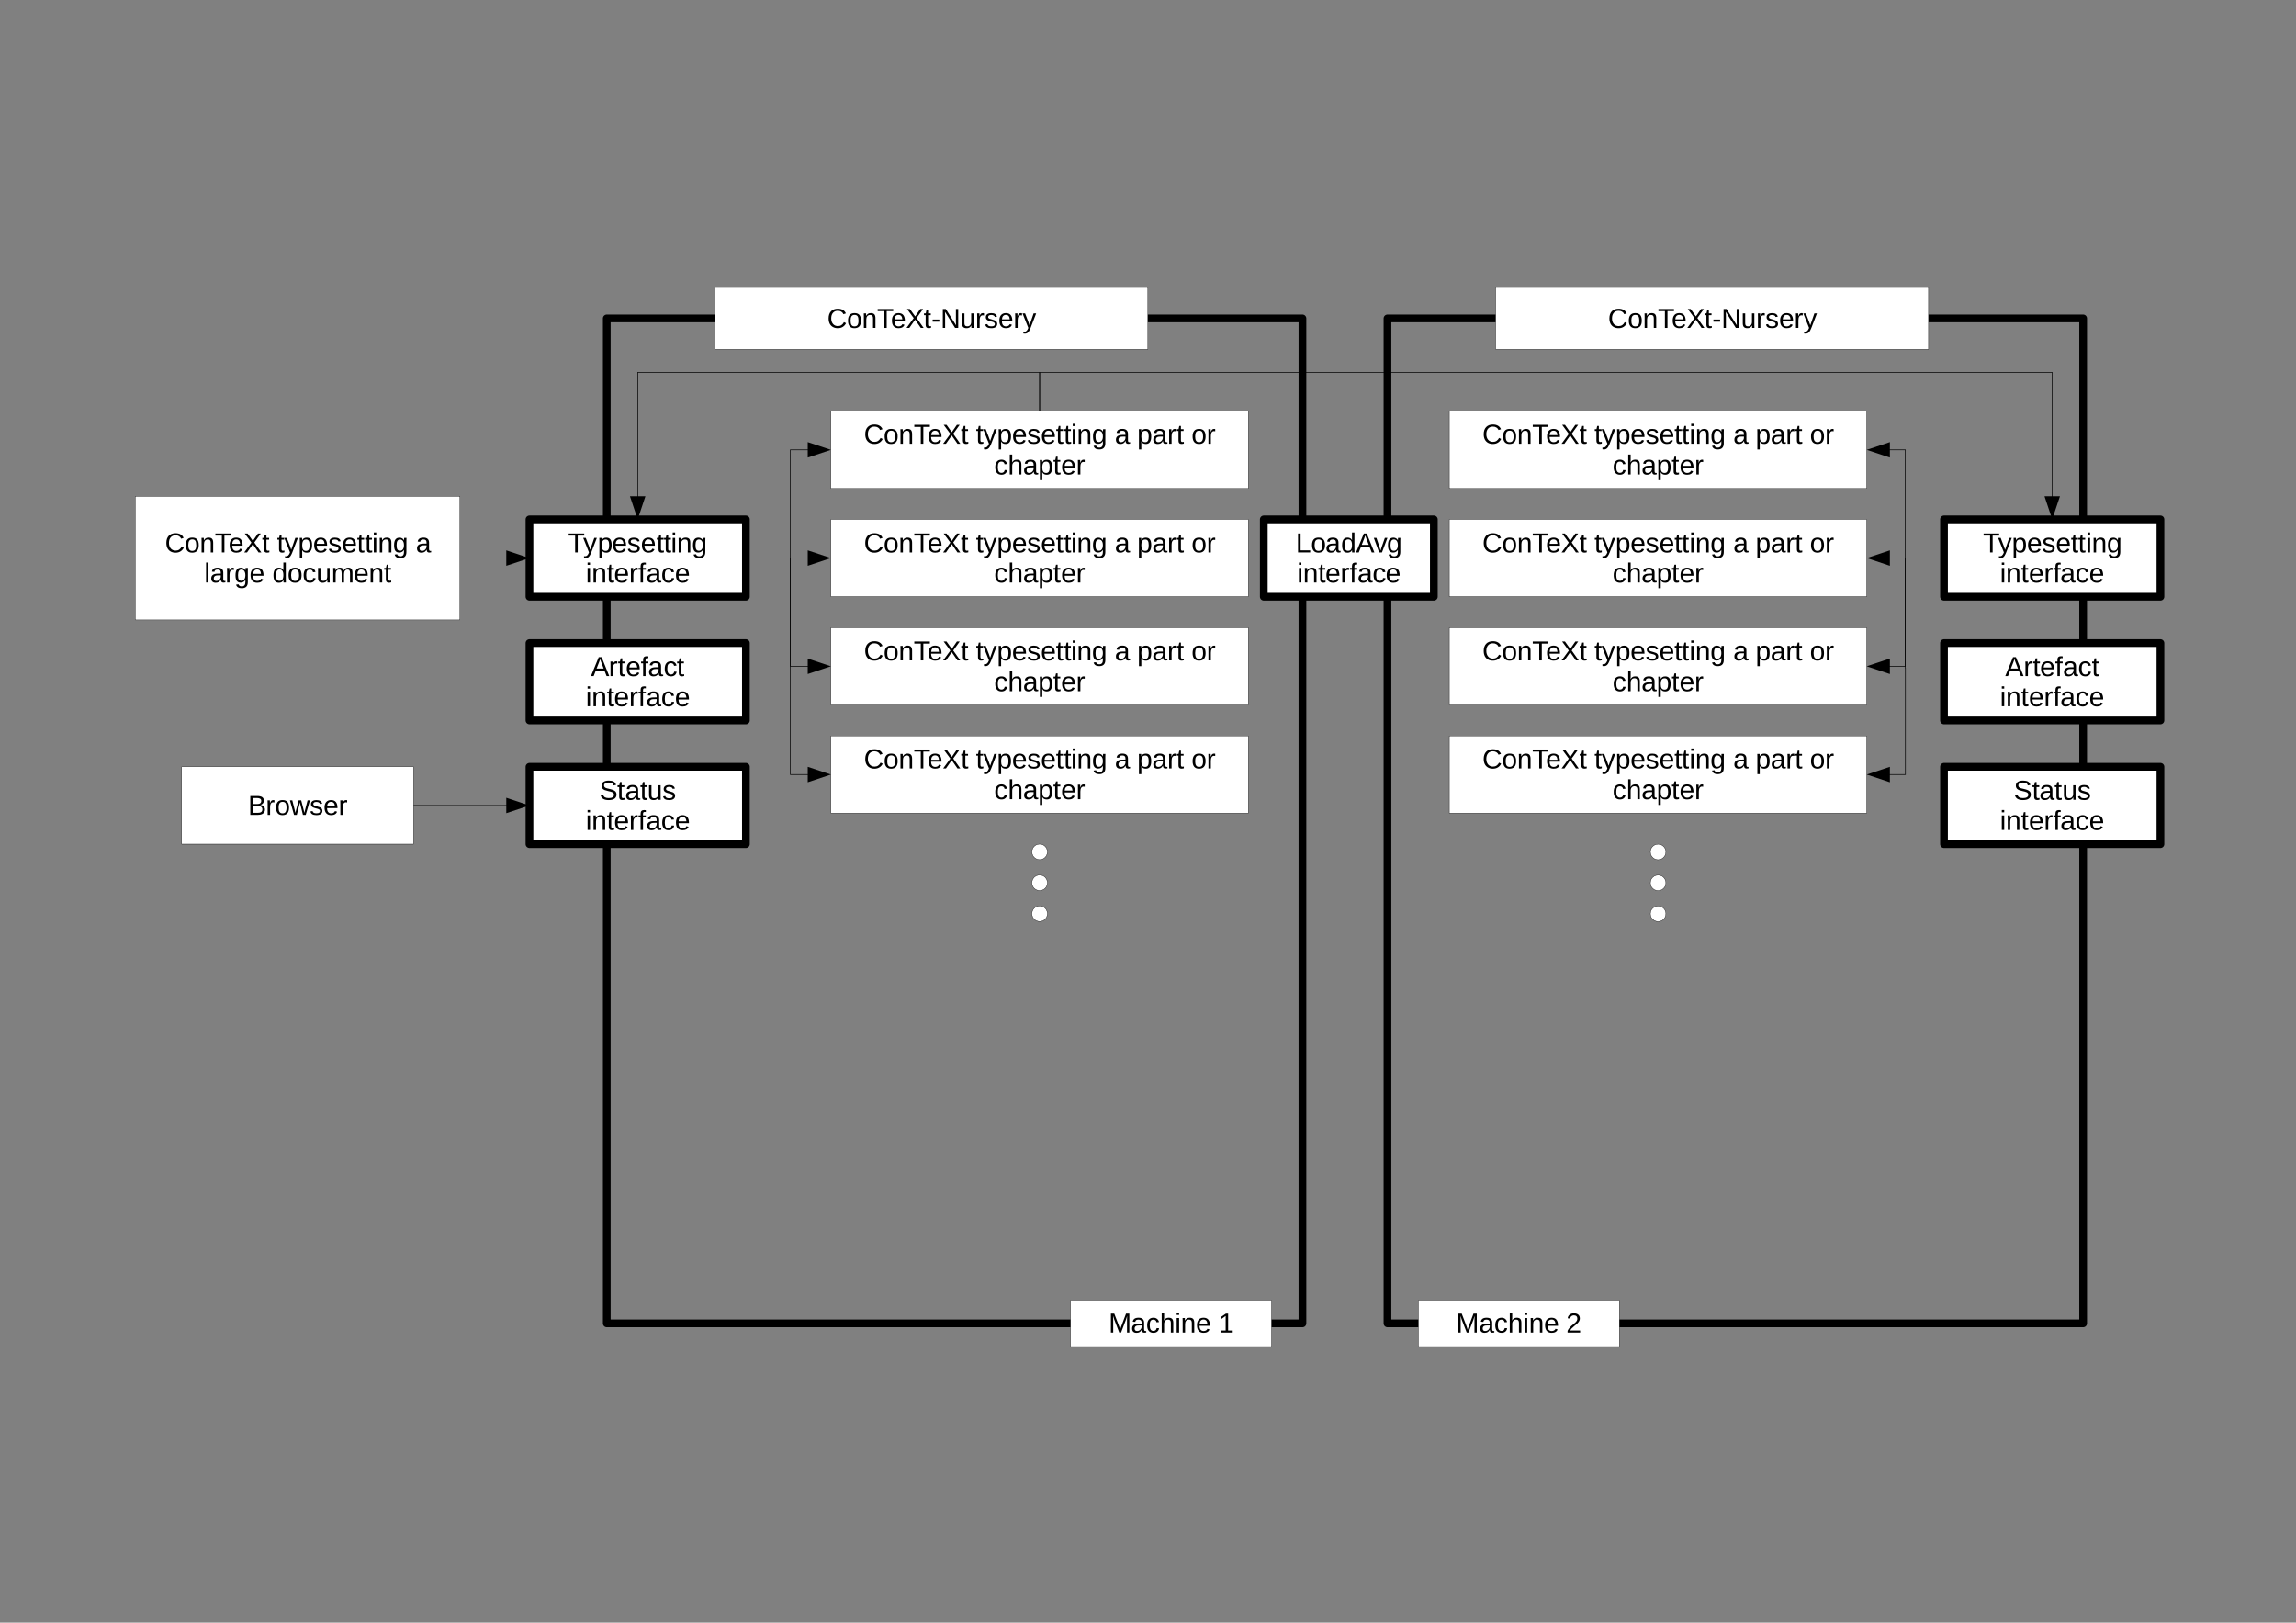 <?xml version="1.0" encoding="UTF-8"?>
<svg xmlns="http://www.w3.org/2000/svg" xmlns:xlink="http://www.w3.org/1999/xlink" width="842pt" height="595pt" viewBox="0 0 842 595" version="1.2">
<rect x="0" y="0" width="842" height="595" fill="#808080" stroke="none"/>
<defs>
<g>
<symbol overflow="visible" id="glyph0-0">
<path style="stroke:none;" d=""/>
</symbol>
<symbol overflow="visible" id="glyph0-1">
<path style="stroke:none;" d=""/>
</symbol>
<symbol overflow="visible" id="glyph1-0">
<path style="stroke:none;" d="M 1.016 -6.938 L 6.562 -6.938 L 6.562 0 L 1.016 0 Z M 1.391 -6.562 L 1.391 -0.375 L 6.188 -0.375 L 6.188 -6.562 Z M 1.391 -6.562 "/>
</symbol>
<symbol overflow="visible" id="glyph1-1">
<path style="stroke:none;" d="M 3.906 -6.281 C 3.133 -6.281 2.535 -6.031 2.109 -5.531 C 1.68 -5.039 1.469 -4.363 1.469 -3.5 C 1.469 -2.656 1.688 -1.973 2.125 -1.453 C 2.57 -0.93 3.176 -0.672 3.938 -0.672 C 4.914 -0.672 5.648 -1.156 6.141 -2.125 L 6.906 -1.734 C 6.613 -1.141 6.207 -0.688 5.688 -0.375 C 5.176 -0.062 4.582 0.094 3.906 0.094 C 3.195 0.094 2.586 -0.051 2.078 -0.344 C 1.566 -0.633 1.176 -1.047 0.906 -1.578 C 0.645 -2.117 0.516 -2.758 0.516 -3.5 C 0.516 -4.613 0.812 -5.484 1.406 -6.109 C 2.008 -6.734 2.836 -7.047 3.891 -7.047 C 4.629 -7.047 5.242 -6.898 5.734 -6.609 C 6.234 -6.328 6.602 -5.898 6.844 -5.328 L 5.953 -5.031 C 5.785 -5.438 5.523 -5.742 5.172 -5.953 C 4.816 -6.172 4.395 -6.281 3.906 -6.281 Z M 3.906 -6.281 "/>
</symbol>
<symbol overflow="visible" id="glyph1-2">
<path style="stroke:none;" d="M 5.188 -2.672 C 5.188 -1.734 4.977 -1.035 4.562 -0.578 C 4.156 -0.129 3.562 0.094 2.781 0.094 C 2 0.094 1.41 -0.141 1.016 -0.609 C 0.617 -1.086 0.422 -1.773 0.422 -2.672 C 0.422 -4.516 1.219 -5.438 2.812 -5.438 C 3.625 -5.438 4.223 -5.207 4.609 -4.75 C 4.992 -4.301 5.188 -3.609 5.188 -2.672 Z M 4.266 -2.672 C 4.266 -3.41 4.156 -3.945 3.938 -4.281 C 3.719 -4.613 3.348 -4.781 2.828 -4.781 C 2.305 -4.781 1.93 -4.609 1.703 -4.266 C 1.473 -3.922 1.359 -3.391 1.359 -2.672 C 1.359 -1.961 1.473 -1.43 1.703 -1.078 C 1.93 -0.734 2.289 -0.562 2.781 -0.562 C 3.312 -0.562 3.691 -0.727 3.922 -1.062 C 4.148 -1.406 4.266 -1.941 4.266 -2.672 Z M 4.266 -2.672 "/>
</symbol>
<symbol overflow="visible" id="glyph1-3">
<path style="stroke:none;" d="M 4.062 0 L 4.062 -3.375 C 4.062 -3.727 4.023 -4 3.953 -4.188 C 3.891 -4.383 3.781 -4.523 3.625 -4.609 C 3.477 -4.703 3.258 -4.75 2.969 -4.75 C 2.539 -4.75 2.203 -4.602 1.953 -4.312 C 1.711 -4.02 1.594 -3.613 1.594 -3.094 L 1.594 0 L 0.703 0 L 0.703 -4.188 C 0.703 -4.812 0.691 -5.191 0.672 -5.328 L 1.516 -5.328 C 1.516 -5.316 1.516 -5.273 1.516 -5.203 C 1.516 -5.129 1.516 -5.047 1.516 -4.953 C 1.523 -4.859 1.535 -4.68 1.547 -4.422 L 1.562 -4.422 C 1.77 -4.785 2.004 -5.047 2.266 -5.203 C 2.535 -5.359 2.867 -5.438 3.266 -5.438 C 3.848 -5.438 4.273 -5.289 4.547 -5 C 4.816 -4.707 4.953 -4.223 4.953 -3.547 L 4.953 0 Z M 4.062 0 "/>
</symbol>
<symbol overflow="visible" id="glyph1-4">
<path style="stroke:none;" d="M 3.547 -6.172 L 3.547 0 L 2.609 0 L 2.609 -6.172 L 0.234 -6.172 L 0.234 -6.938 L 5.938 -6.938 L 5.938 -6.172 Z M 3.547 -6.172 "/>
</symbol>
<symbol overflow="visible" id="glyph1-5">
<path style="stroke:none;" d="M 1.359 -2.484 C 1.359 -1.867 1.484 -1.395 1.734 -1.062 C 1.992 -0.727 2.363 -0.562 2.844 -0.562 C 3.227 -0.562 3.535 -0.641 3.766 -0.797 C 4.004 -0.953 4.164 -1.148 4.25 -1.391 L 5.016 -1.156 C 4.703 -0.32 3.977 0.094 2.844 0.094 C 2.062 0.094 1.461 -0.141 1.047 -0.609 C 0.629 -1.078 0.422 -1.773 0.422 -2.703 C 0.422 -3.578 0.629 -4.25 1.047 -4.719 C 1.461 -5.195 2.051 -5.438 2.812 -5.438 C 4.383 -5.438 5.172 -4.488 5.172 -2.594 L 5.172 -2.484 Z M 4.25 -3.156 C 4.195 -3.719 4.051 -4.129 3.812 -4.391 C 3.582 -4.648 3.242 -4.781 2.797 -4.781 C 2.367 -4.781 2.031 -4.633 1.781 -4.344 C 1.531 -4.051 1.395 -3.656 1.375 -3.156 Z M 4.25 -3.156 "/>
</symbol>
<symbol overflow="visible" id="glyph1-6">
<path style="stroke:none;" d="M 5.484 0 L 3.391 -3.031 L 1.266 0 L 0.234 0 L 2.875 -3.609 L 0.422 -6.938 L 1.469 -6.938 L 3.406 -4.219 L 5.281 -6.938 L 6.312 -6.938 L 3.938 -3.641 L 6.516 0 Z M 5.484 0 "/>
</symbol>
<symbol overflow="visible" id="glyph1-7">
<path style="stroke:none;" d="M 2.734 -0.047 C 2.441 0.035 2.141 0.078 1.828 0.078 C 1.117 0.078 0.766 -0.32 0.766 -1.125 L 0.766 -4.688 L 0.156 -4.688 L 0.156 -5.328 L 0.797 -5.328 L 1.062 -6.531 L 1.656 -6.531 L 1.656 -5.328 L 2.641 -5.328 L 2.641 -4.688 L 1.656 -4.688 L 1.656 -1.328 C 1.656 -1.066 1.695 -0.883 1.781 -0.781 C 1.863 -0.676 2.008 -0.625 2.219 -0.625 C 2.332 -0.625 2.504 -0.645 2.734 -0.688 Z M 2.734 -0.047 "/>
</symbol>
<symbol overflow="visible" id="glyph1-8">
<path style="stroke:none;" d=""/>
</symbol>
<symbol overflow="visible" id="glyph1-9">
<path style="stroke:none;" d="M 0.938 2.094 C 0.695 2.094 0.492 2.078 0.328 2.047 L 0.328 1.375 C 0.453 1.395 0.594 1.406 0.75 1.406 C 1.301 1.406 1.738 1 2.062 0.188 L 2.141 -0.031 L 0.031 -5.328 L 0.969 -5.328 L 2.094 -2.391 C 2.113 -2.336 2.133 -2.281 2.156 -2.219 C 2.176 -2.156 2.25 -1.941 2.375 -1.578 C 2.5 -1.211 2.566 -1.008 2.578 -0.969 L 2.922 -1.938 L 4.094 -5.328 L 5.031 -5.328 L 2.984 0 C 2.754 0.57 2.547 0.992 2.359 1.266 C 2.172 1.547 1.957 1.754 1.719 1.891 C 1.488 2.023 1.227 2.094 0.938 2.094 Z M 0.938 2.094 "/>
</symbol>
<symbol overflow="visible" id="glyph1-10">
<path style="stroke:none;" d="M 5.188 -2.688 C 5.188 -0.832 4.535 0.094 3.234 0.094 C 2.41 0.094 1.859 -0.211 1.578 -0.828 L 1.547 -0.828 C 1.555 -0.797 1.562 -0.516 1.562 0.016 L 1.562 2.094 L 0.688 2.094 L 0.688 -4.25 C 0.688 -4.789 0.676 -5.148 0.656 -5.328 L 1.516 -5.328 C 1.516 -5.316 1.516 -5.27 1.516 -5.188 C 1.523 -5.113 1.535 -4.988 1.547 -4.812 C 1.555 -4.645 1.562 -4.531 1.562 -4.469 L 1.578 -4.469 C 1.734 -4.801 1.941 -5.039 2.203 -5.188 C 2.461 -5.344 2.805 -5.422 3.234 -5.422 C 3.891 -5.422 4.379 -5.203 4.703 -4.766 C 5.023 -4.328 5.188 -3.633 5.188 -2.688 Z M 4.266 -2.672 C 4.266 -3.41 4.16 -3.938 3.953 -4.25 C 3.754 -4.57 3.438 -4.734 3 -4.734 C 2.645 -4.734 2.367 -4.66 2.172 -4.516 C 1.973 -4.367 1.82 -4.141 1.719 -3.828 C 1.613 -3.516 1.562 -3.109 1.562 -2.609 C 1.562 -1.898 1.672 -1.379 1.891 -1.047 C 2.117 -0.723 2.484 -0.562 2.984 -0.562 C 3.43 -0.562 3.754 -0.723 3.953 -1.047 C 4.16 -1.367 4.266 -1.91 4.266 -2.672 Z M 4.266 -2.672 "/>
</symbol>
<symbol overflow="visible" id="glyph1-11">
<path style="stroke:none;" d="M 4.688 -1.469 C 4.688 -0.969 4.492 -0.582 4.109 -0.312 C 3.734 -0.039 3.203 0.094 2.516 0.094 C 1.848 0.094 1.332 -0.016 0.969 -0.234 C 0.613 -0.453 0.383 -0.789 0.281 -1.25 L 1.062 -1.406 C 1.133 -1.113 1.289 -0.898 1.531 -0.766 C 1.77 -0.641 2.098 -0.578 2.516 -0.578 C 2.961 -0.578 3.289 -0.645 3.5 -0.781 C 3.707 -0.914 3.812 -1.125 3.812 -1.406 C 3.812 -1.613 3.738 -1.781 3.594 -1.906 C 3.457 -2.039 3.227 -2.156 2.906 -2.25 L 2.266 -2.406 C 1.754 -2.539 1.391 -2.672 1.172 -2.797 C 0.961 -2.922 0.797 -3.07 0.672 -3.25 C 0.555 -3.438 0.5 -3.66 0.5 -3.922 C 0.5 -4.41 0.672 -4.781 1.016 -5.031 C 1.359 -5.289 1.863 -5.422 2.531 -5.422 C 3.113 -5.422 3.578 -5.316 3.922 -5.109 C 4.273 -4.898 4.5 -4.566 4.594 -4.109 L 3.797 -4.016 C 3.742 -4.242 3.609 -4.422 3.391 -4.547 C 3.18 -4.68 2.895 -4.75 2.531 -4.75 C 2.125 -4.75 1.828 -4.688 1.641 -4.562 C 1.453 -4.438 1.359 -4.254 1.359 -4.016 C 1.359 -3.859 1.395 -3.727 1.469 -3.625 C 1.551 -3.531 1.672 -3.445 1.828 -3.375 C 1.984 -3.312 2.305 -3.219 2.797 -3.094 C 3.266 -2.977 3.602 -2.867 3.812 -2.766 C 4.02 -2.672 4.18 -2.562 4.297 -2.438 C 4.422 -2.312 4.516 -2.172 4.578 -2.016 C 4.648 -1.859 4.688 -1.676 4.688 -1.469 Z M 4.688 -1.469 "/>
</symbol>
<symbol overflow="visible" id="glyph1-12">
<path style="stroke:none;" d="M 0.672 -6.469 L 0.672 -7.312 L 1.562 -7.312 L 1.562 -6.469 Z M 0.672 0 L 0.672 -5.328 L 1.562 -5.328 L 1.562 0 Z M 0.672 0 "/>
</symbol>
<symbol overflow="visible" id="glyph1-13">
<path style="stroke:none;" d="M 2.703 2.094 C 2.117 2.094 1.656 1.977 1.312 1.75 C 0.969 1.52 0.742 1.195 0.641 0.781 L 1.531 0.656 C 1.594 0.895 1.723 1.082 1.922 1.219 C 2.129 1.352 2.395 1.422 2.719 1.422 C 3.602 1.422 4.047 0.898 4.047 -0.141 L 4.047 -0.984 C 3.879 -0.648 3.645 -0.395 3.344 -0.219 C 3.051 -0.039 2.711 0.047 2.328 0.047 C 1.672 0.047 1.188 -0.172 0.875 -0.609 C 0.57 -1.047 0.422 -1.727 0.422 -2.656 C 0.422 -3.602 0.586 -4.301 0.922 -4.75 C 1.254 -5.195 1.754 -5.422 2.422 -5.422 C 2.797 -5.422 3.125 -5.332 3.406 -5.156 C 3.688 -4.988 3.898 -4.742 4.047 -4.422 L 4.062 -4.422 C 4.062 -4.516 4.066 -4.68 4.078 -4.922 C 4.086 -5.172 4.102 -5.305 4.125 -5.328 L 4.969 -5.328 C 4.945 -5.148 4.938 -4.785 4.938 -4.234 L 4.938 -0.156 C 4.938 1.344 4.191 2.094 2.703 2.094 Z M 4.047 -2.672 C 4.047 -3.098 3.988 -3.469 3.875 -3.781 C 3.758 -4.102 3.594 -4.344 3.375 -4.5 C 3.156 -4.664 2.91 -4.75 2.641 -4.75 C 2.191 -4.75 1.863 -4.582 1.656 -4.25 C 1.445 -3.926 1.344 -3.398 1.344 -2.672 C 1.344 -1.941 1.438 -1.414 1.625 -1.094 C 1.82 -0.77 2.156 -0.609 2.625 -0.609 C 2.906 -0.609 3.156 -0.691 3.375 -0.859 C 3.594 -1.023 3.758 -1.258 3.875 -1.562 C 3.988 -1.875 4.047 -2.242 4.047 -2.672 Z M 4.047 -2.672 "/>
</symbol>
<symbol overflow="visible" id="glyph1-14">
<path style="stroke:none;" d="M 2.047 0.094 C 1.504 0.094 1.098 -0.047 0.828 -0.328 C 0.555 -0.609 0.422 -0.992 0.422 -1.484 C 0.422 -2.035 0.602 -2.457 0.969 -2.75 C 1.332 -3.051 1.922 -3.211 2.734 -3.234 L 3.922 -3.25 L 3.922 -3.547 C 3.922 -3.973 3.828 -4.281 3.641 -4.469 C 3.461 -4.656 3.176 -4.75 2.781 -4.75 C 2.383 -4.75 2.094 -4.68 1.906 -4.547 C 1.727 -4.422 1.625 -4.207 1.594 -3.906 L 0.672 -3.984 C 0.816 -4.953 1.523 -5.438 2.797 -5.438 C 3.473 -5.438 3.977 -5.281 4.312 -4.969 C 4.656 -4.664 4.828 -4.223 4.828 -3.641 L 4.828 -1.344 C 4.828 -1.082 4.859 -0.883 4.922 -0.75 C 4.992 -0.613 5.129 -0.547 5.328 -0.547 C 5.41 -0.547 5.504 -0.555 5.609 -0.578 L 5.609 -0.031 C 5.391 0.02 5.16 0.047 4.922 0.047 C 4.598 0.047 4.359 -0.035 4.203 -0.203 C 4.055 -0.379 3.973 -0.648 3.953 -1.016 L 3.922 -1.016 C 3.703 -0.609 3.441 -0.32 3.141 -0.156 C 2.836 0.008 2.473 0.094 2.047 0.094 Z M 2.25 -0.562 C 2.57 -0.562 2.859 -0.633 3.109 -0.781 C 3.359 -0.938 3.555 -1.141 3.703 -1.391 C 3.848 -1.648 3.922 -1.914 3.922 -2.188 L 3.922 -2.625 L 2.953 -2.609 C 2.535 -2.609 2.219 -2.566 2 -2.484 C 1.789 -2.398 1.629 -2.273 1.516 -2.109 C 1.398 -1.953 1.344 -1.738 1.344 -1.469 C 1.344 -1.188 1.422 -0.961 1.578 -0.797 C 1.734 -0.641 1.957 -0.562 2.25 -0.562 Z M 2.25 -0.562 "/>
</symbol>
<symbol overflow="visible" id="glyph1-15">
<path style="stroke:none;" d="M 0.688 0 L 0.688 -7.312 L 1.562 -7.312 L 1.562 0 Z M 0.688 0 "/>
</symbol>
<symbol overflow="visible" id="glyph1-16">
<path style="stroke:none;" d="M 0.703 0 L 0.703 -4.094 C 0.703 -4.469 0.691 -4.879 0.672 -5.328 L 1.516 -5.328 C 1.535 -4.723 1.547 -4.363 1.547 -4.25 L 1.562 -4.25 C 1.707 -4.695 1.867 -5.004 2.047 -5.172 C 2.234 -5.348 2.492 -5.438 2.828 -5.438 C 2.953 -5.438 3.07 -5.414 3.188 -5.375 L 3.188 -4.562 C 3.07 -4.602 2.914 -4.625 2.719 -4.625 C 2.352 -4.625 2.07 -4.461 1.875 -4.141 C 1.688 -3.828 1.594 -3.375 1.594 -2.781 L 1.594 0 Z M 0.703 0 "/>
</symbol>
<symbol overflow="visible" id="glyph1-17">
<path style="stroke:none;" d="M 4.047 -0.859 C 3.879 -0.516 3.66 -0.27 3.391 -0.125 C 3.117 0.02 2.785 0.094 2.391 0.094 C 1.711 0.094 1.211 -0.129 0.891 -0.578 C 0.578 -1.035 0.422 -1.723 0.422 -2.641 C 0.422 -4.504 1.078 -5.438 2.391 -5.438 C 2.785 -5.438 3.117 -5.359 3.391 -5.203 C 3.66 -5.055 3.879 -4.82 4.047 -4.5 L 4.062 -4.5 L 4.047 -5.094 L 4.047 -7.312 L 4.938 -7.312 L 4.938 -1.094 C 4.938 -0.539 4.945 -0.176 4.969 0 L 4.109 0 C 4.098 -0.051 4.086 -0.172 4.078 -0.359 C 4.066 -0.555 4.062 -0.723 4.062 -0.859 Z M 1.359 -2.672 C 1.359 -1.922 1.457 -1.383 1.656 -1.062 C 1.852 -0.75 2.172 -0.594 2.609 -0.594 C 3.109 -0.594 3.473 -0.766 3.703 -1.109 C 3.93 -1.453 4.047 -1.992 4.047 -2.734 C 4.047 -3.441 3.93 -3.957 3.703 -4.281 C 3.473 -4.613 3.113 -4.781 2.625 -4.781 C 2.176 -4.781 1.852 -4.613 1.656 -4.281 C 1.457 -3.945 1.359 -3.41 1.359 -2.672 Z M 1.359 -2.672 "/>
</symbol>
<symbol overflow="visible" id="glyph1-18">
<path style="stroke:none;" d="M 1.359 -2.688 C 1.359 -1.977 1.469 -1.453 1.688 -1.109 C 1.914 -0.766 2.254 -0.594 2.703 -0.594 C 3.016 -0.594 3.273 -0.676 3.484 -0.844 C 3.703 -1.02 3.836 -1.285 3.891 -1.641 L 4.781 -1.594 C 4.707 -1.07 4.488 -0.66 4.125 -0.359 C 3.758 -0.055 3.289 0.094 2.719 0.094 C 1.977 0.094 1.41 -0.141 1.016 -0.609 C 0.617 -1.078 0.422 -1.766 0.422 -2.672 C 0.422 -3.566 0.617 -4.25 1.016 -4.719 C 1.41 -5.195 1.977 -5.438 2.719 -5.438 C 3.258 -5.438 3.707 -5.289 4.062 -5 C 4.426 -4.719 4.656 -4.332 4.75 -3.844 L 3.844 -3.766 C 3.789 -4.066 3.672 -4.301 3.484 -4.469 C 3.297 -4.645 3.031 -4.734 2.688 -4.734 C 2.219 -4.734 1.879 -4.578 1.672 -4.266 C 1.461 -3.953 1.359 -3.426 1.359 -2.688 Z M 1.359 -2.688 "/>
</symbol>
<symbol overflow="visible" id="glyph1-19">
<path style="stroke:none;" d="M 1.547 -5.328 L 1.547 -1.953 C 1.547 -1.598 1.578 -1.32 1.641 -1.125 C 1.711 -0.938 1.82 -0.801 1.969 -0.719 C 2.125 -0.633 2.348 -0.594 2.641 -0.594 C 3.066 -0.594 3.406 -0.738 3.656 -1.031 C 3.906 -1.32 4.031 -1.727 4.031 -2.25 L 4.031 -5.328 L 4.906 -5.328 L 4.906 -1.141 C 4.906 -0.516 4.914 -0.133 4.938 0 L 4.109 0 C 4.098 -0.02 4.094 -0.062 4.094 -0.125 C 4.094 -0.195 4.086 -0.281 4.078 -0.375 C 4.078 -0.469 4.07 -0.645 4.062 -0.906 L 4.047 -0.906 C 3.848 -0.539 3.613 -0.281 3.344 -0.125 C 3.07 0.02 2.738 0.094 2.344 0.094 C 1.758 0.094 1.332 -0.051 1.062 -0.344 C 0.789 -0.633 0.656 -1.113 0.656 -1.781 L 0.656 -5.328 Z M 1.547 -5.328 "/>
</symbol>
<symbol overflow="visible" id="glyph1-20">
<path style="stroke:none;" d="M 3.781 0 L 3.781 -3.375 C 3.781 -3.895 3.707 -4.254 3.562 -4.453 C 3.426 -4.648 3.176 -4.75 2.812 -4.75 C 2.438 -4.75 2.133 -4.602 1.906 -4.312 C 1.688 -4.02 1.578 -3.613 1.578 -3.094 L 1.578 0 L 0.703 0 L 0.703 -4.188 C 0.703 -4.812 0.691 -5.191 0.672 -5.328 L 1.516 -5.328 C 1.516 -5.316 1.516 -5.273 1.516 -5.203 C 1.516 -5.129 1.516 -5.047 1.516 -4.953 C 1.523 -4.859 1.535 -4.68 1.547 -4.422 L 1.562 -4.422 C 1.75 -4.797 1.969 -5.055 2.219 -5.203 C 2.469 -5.359 2.77 -5.438 3.125 -5.438 C 3.52 -5.438 3.836 -5.352 4.078 -5.188 C 4.316 -5.031 4.477 -4.773 4.562 -4.422 L 4.578 -4.422 C 4.766 -4.773 4.988 -5.031 5.25 -5.188 C 5.508 -5.352 5.828 -5.438 6.203 -5.438 C 6.742 -5.438 7.133 -5.285 7.375 -4.984 C 7.625 -4.691 7.75 -4.211 7.75 -3.547 L 7.75 0 L 6.859 0 L 6.859 -3.375 C 6.859 -3.895 6.785 -4.254 6.641 -4.453 C 6.504 -4.648 6.254 -4.75 5.891 -4.75 C 5.504 -4.75 5.203 -4.602 4.984 -4.312 C 4.766 -4.031 4.656 -3.625 4.656 -3.094 L 4.656 0 Z M 3.781 0 "/>
</symbol>
<symbol overflow="visible" id="glyph1-21">
<path style="stroke:none;" d="M 0.453 -2.281 L 0.453 -3.078 L 2.906 -3.078 L 2.906 -2.281 Z M 0.453 -2.281 "/>
</symbol>
<symbol overflow="visible" id="glyph1-22">
<path style="stroke:none;" d="M 5.328 0 L 1.609 -5.922 L 1.641 -5.438 L 1.672 -4.609 L 1.672 0 L 0.828 0 L 0.828 -6.938 L 1.922 -6.938 L 5.672 -0.984 C 5.641 -1.629 5.625 -2.098 5.625 -2.391 L 5.625 -6.938 L 6.469 -6.938 L 6.469 0 Z M 5.328 0 "/>
</symbol>
<symbol overflow="visible" id="glyph1-23">
<path style="stroke:none;" d="M 1.562 -4.422 C 1.75 -4.766 1.977 -5.02 2.25 -5.188 C 2.52 -5.352 2.859 -5.438 3.266 -5.438 C 3.848 -5.438 4.273 -5.289 4.547 -5 C 4.816 -4.707 4.953 -4.223 4.953 -3.547 L 4.953 0 L 4.062 0 L 4.062 -3.375 C 4.062 -3.75 4.023 -4.023 3.953 -4.203 C 3.891 -4.391 3.781 -4.523 3.625 -4.609 C 3.469 -4.703 3.25 -4.75 2.969 -4.75 C 2.551 -4.75 2.219 -4.602 1.969 -4.312 C 1.719 -4.02 1.594 -3.629 1.594 -3.141 L 1.594 0 L 0.703 0 L 0.703 -7.312 L 1.594 -7.312 L 1.594 -5.406 C 1.594 -5.207 1.582 -5 1.562 -4.781 C 1.551 -4.57 1.547 -4.453 1.547 -4.422 Z M 1.562 -4.422 "/>
</symbol>
<symbol overflow="visible" id="glyph1-24">
<path style="stroke:none;" d="M 1.781 -4.688 L 1.781 0 L 0.891 0 L 0.891 -4.688 L 0.141 -4.688 L 0.141 -5.328 L 0.891 -5.328 L 0.891 -5.938 C 0.891 -6.414 0.992 -6.758 1.203 -6.969 C 1.422 -7.188 1.75 -7.297 2.188 -7.297 C 2.438 -7.297 2.645 -7.281 2.812 -7.25 L 2.812 -6.562 C 2.664 -6.594 2.535 -6.609 2.422 -6.609 C 2.191 -6.609 2.023 -6.551 1.922 -6.438 C 1.828 -6.32 1.781 -6.113 1.781 -5.812 L 1.781 -5.328 L 2.812 -5.328 L 2.812 -4.688 Z M 1.781 -4.688 "/>
</symbol>
<symbol overflow="visible" id="glyph1-25">
<path style="stroke:none;" d="M 5.75 0 L 4.953 -2.031 L 1.797 -2.031 L 1 0 L 0.016 0 L 2.859 -6.938 L 3.922 -6.938 L 6.719 0 Z M 3.375 -6.234 L 3.328 -6.094 C 3.242 -5.82 3.125 -5.473 2.969 -5.047 L 2.078 -2.766 L 4.672 -2.766 L 3.781 -5.062 C 3.688 -5.281 3.598 -5.535 3.516 -5.828 Z M 3.375 -6.234 "/>
</symbol>
<symbol overflow="visible" id="glyph1-26">
<path style="stroke:none;" d="M 6.266 -1.922 C 6.266 -1.273 6.016 -0.773 5.516 -0.422 C 5.016 -0.078 4.312 0.094 3.406 0.094 C 1.707 0.094 0.723 -0.492 0.453 -1.672 L 1.375 -1.844 C 1.477 -1.426 1.695 -1.117 2.031 -0.922 C 2.375 -0.734 2.844 -0.641 3.438 -0.641 C 4.039 -0.641 4.508 -0.742 4.844 -0.953 C 5.176 -1.16 5.344 -1.469 5.344 -1.875 C 5.344 -2.094 5.289 -2.27 5.188 -2.406 C 5.082 -2.551 4.938 -2.672 4.75 -2.766 C 4.562 -2.859 4.336 -2.938 4.078 -3 C 3.816 -3.062 3.531 -3.129 3.219 -3.203 C 2.664 -3.328 2.242 -3.445 1.953 -3.562 C 1.672 -3.688 1.445 -3.82 1.281 -3.969 C 1.125 -4.125 1 -4.301 0.906 -4.5 C 0.82 -4.695 0.781 -4.926 0.781 -5.188 C 0.781 -5.781 1.008 -6.238 1.469 -6.562 C 1.926 -6.883 2.578 -7.047 3.422 -7.047 C 4.211 -7.047 4.816 -6.926 5.234 -6.688 C 5.648 -6.445 5.941 -6.035 6.109 -5.453 L 5.188 -5.281 C 5.082 -5.656 4.883 -5.926 4.594 -6.094 C 4.312 -6.258 3.914 -6.344 3.406 -6.344 C 2.852 -6.344 2.43 -6.25 2.141 -6.062 C 1.848 -5.875 1.703 -5.598 1.703 -5.234 C 1.703 -5.023 1.758 -4.848 1.875 -4.703 C 1.988 -4.566 2.148 -4.445 2.359 -4.344 C 2.578 -4.25 3.004 -4.133 3.641 -4 C 3.848 -3.945 4.055 -3.895 4.266 -3.844 C 4.484 -3.789 4.688 -3.727 4.875 -3.656 C 5.07 -3.594 5.254 -3.508 5.422 -3.406 C 5.598 -3.312 5.75 -3.195 5.875 -3.062 C 6 -2.926 6.094 -2.766 6.156 -2.578 C 6.227 -2.391 6.266 -2.172 6.266 -1.922 Z M 6.266 -1.922 "/>
</symbol>
<symbol overflow="visible" id="glyph1-27">
<path style="stroke:none;" d="M 6.203 -1.953 C 6.203 -1.336 5.973 -0.859 5.516 -0.516 C 5.066 -0.172 4.441 0 3.641 0 L 0.828 0 L 0.828 -6.938 L 3.344 -6.938 C 4.977 -6.938 5.797 -6.379 5.797 -5.266 C 5.797 -4.848 5.68 -4.5 5.453 -4.219 C 5.223 -3.945 4.895 -3.758 4.469 -3.656 C 5.02 -3.594 5.445 -3.41 5.75 -3.109 C 6.051 -2.805 6.203 -2.422 6.203 -1.953 Z M 4.844 -5.141 C 4.844 -5.516 4.711 -5.781 4.453 -5.938 C 4.203 -6.102 3.832 -6.188 3.344 -6.188 L 1.766 -6.188 L 1.766 -3.984 L 3.344 -3.984 C 3.852 -3.984 4.227 -4.078 4.469 -4.266 C 4.719 -4.461 4.844 -4.754 4.844 -5.141 Z M 5.25 -2.031 C 5.25 -2.844 4.676 -3.25 3.531 -3.25 L 1.766 -3.25 L 1.766 -0.75 L 3.594 -0.75 C 4.164 -0.75 4.582 -0.852 4.844 -1.062 C 5.113 -1.281 5.25 -1.602 5.25 -2.031 Z M 5.25 -2.031 "/>
</symbol>
<symbol overflow="visible" id="glyph1-28">
<path style="stroke:none;" d="M 5.781 0 L 4.75 0 L 3.828 -3.766 L 3.641 -4.609 C 3.617 -4.453 3.578 -4.234 3.516 -3.953 C 3.453 -3.68 3.113 -2.363 2.5 0 L 1.484 0 L -0.016 -5.328 L 0.859 -5.328 L 1.766 -1.703 C 1.785 -1.629 1.852 -1.305 1.969 -0.734 L 2.062 -1.094 L 3.172 -5.328 L 4.125 -5.328 L 5.062 -1.672 L 5.281 -0.734 L 5.438 -1.422 L 6.453 -5.328 L 7.312 -5.328 Z M 5.781 0 "/>
</symbol>
<symbol overflow="visible" id="glyph1-29">
<path style="stroke:none;" d="M 0.828 0 L 0.828 -6.938 L 1.766 -6.938 L 1.766 -0.766 L 5.281 -0.766 L 5.281 0 Z M 0.828 0 "/>
</symbol>
<symbol overflow="visible" id="glyph1-30">
<path style="stroke:none;" d="M 3.016 0 L 1.969 0 L 0.031 -5.328 L 0.984 -5.328 L 2.156 -1.859 C 2.195 -1.734 2.312 -1.344 2.5 -0.688 L 2.672 -1.266 L 2.859 -1.859 L 4.078 -5.328 L 5.016 -5.328 Z M 3.016 0 "/>
</symbol>
<symbol overflow="visible" id="glyph1-31">
<path style="stroke:none;" d="M 6.734 0 L 6.734 -4.641 C 6.734 -5.148 6.75 -5.641 6.781 -6.109 C 6.613 -5.523 6.469 -5.066 6.344 -4.734 L 4.547 0 L 3.891 0 L 2.062 -4.734 L 1.797 -5.562 L 1.625 -6.109 L 1.641 -5.562 L 1.672 -4.641 L 1.672 0 L 0.828 0 L 0.828 -6.938 L 2.062 -6.938 L 3.906 -2.125 C 3.977 -1.938 4.039 -1.727 4.094 -1.5 C 4.156 -1.281 4.195 -1.125 4.219 -1.031 C 4.25 -1.156 4.305 -1.352 4.391 -1.625 C 4.473 -1.895 4.531 -2.062 4.562 -2.125 L 6.375 -6.938 L 7.578 -6.938 L 7.578 0 Z M 6.734 0 "/>
</symbol>
<symbol overflow="visible" id="glyph1-32">
<path style="stroke:none;" d="M 0.766 0 L 0.766 -0.75 L 2.531 -0.75 L 2.531 -6.094 L 0.969 -4.984 L 0.969 -5.812 L 2.609 -6.938 L 3.438 -6.938 L 3.438 -0.75 L 5.125 -0.75 L 5.125 0 Z M 0.766 0 "/>
</symbol>
<symbol overflow="visible" id="glyph1-33">
<path style="stroke:none;" d="M 0.5 0 L 0.5 -0.625 C 0.676 -1.008 0.883 -1.348 1.125 -1.641 C 1.363 -1.93 1.613 -2.195 1.875 -2.438 C 2.145 -2.676 2.41 -2.895 2.672 -3.094 C 2.93 -3.301 3.164 -3.504 3.375 -3.703 C 3.594 -3.91 3.766 -4.125 3.891 -4.344 C 4.016 -4.57 4.078 -4.828 4.078 -5.109 C 4.078 -5.492 3.969 -5.789 3.75 -6 C 3.531 -6.207 3.219 -6.312 2.812 -6.312 C 2.438 -6.312 2.125 -6.207 1.875 -6 C 1.633 -5.801 1.492 -5.516 1.453 -5.141 L 0.547 -5.234 C 0.609 -5.785 0.844 -6.223 1.25 -6.547 C 1.656 -6.879 2.176 -7.047 2.812 -7.047 C 3.52 -7.047 4.062 -6.879 4.438 -6.547 C 4.812 -6.223 5 -5.754 5 -5.141 C 5 -4.867 4.938 -4.598 4.812 -4.328 C 4.688 -4.066 4.504 -3.801 4.266 -3.531 C 4.023 -3.27 3.562 -2.863 2.875 -2.312 C 2.488 -2 2.18 -1.719 1.953 -1.469 C 1.734 -1.219 1.578 -0.977 1.484 -0.75 L 5.109 -0.75 L 5.109 0 Z M 0.5 0 "/>
</symbol>
</g>
</defs>
<g id="surface1">
<g style="fill:rgb(0%,0%,0%);fill-opacity:1;">
  <use xlink:href="#glyph0-1" x="63.836" y="493.427"/>
</g>
<g style="fill:rgb(0%,0%,0%);fill-opacity:1;">
  <use xlink:href="#glyph0-1" x="419.528" y="493.427"/>
</g>
<path style="fill-rule:evenodd;fill:rgb(100%,100%,100%);fill-opacity:1;stroke-width:0.12;stroke-linecap:butt;stroke-linejoin:round;stroke:rgb(0%,0%,0%);stroke-opacity:1;stroke-miterlimit:10;" d="M 109.133 367.691 L 49.605 367.691 L 49.605 413.043 L 168.66 413.043 L 168.66 367.691 Z M 109.133 367.691 " transform="matrix(1,0,0,-1,0,595)"/>
<g style="fill:rgb(0%,0%,0%);fill-opacity:1;">
  <use xlink:href="#glyph1-1" x="60.491" y="202.564"/>
</g>
<g style="fill:rgb(0%,0%,0%);fill-opacity:1;">
  <use xlink:href="#glyph1-2" x="67.696" y="202.564"/>
</g>
<g style="fill:rgb(0%,0%,0%);fill-opacity:1;">
  <use xlink:href="#glyph1-3" x="73.226" y="202.564"/>
</g>
<g style="fill:rgb(0%,0%,0%);fill-opacity:1;">
  <use xlink:href="#glyph1-4" x="78.756" y="202.564"/>
</g>
<g style="fill:rgb(0%,0%,0%);fill-opacity:1;">
  <use xlink:href="#glyph1-5" x="83.801" y="202.564"/>
</g>
<g style="fill:rgb(0%,0%,0%);fill-opacity:1;">
  <use xlink:href="#glyph1-6" x="89.331" y="202.564"/>
  <use xlink:href="#glyph1-7" x="96.052" y="202.564"/>
</g>
<g style="fill:rgb(0%,0%,0%);fill-opacity:1;">
  <use xlink:href="#glyph1-8" x="98.696" y="202.564"/>
</g>
<g style="fill:rgb(0%,0%,0%);fill-opacity:1;">
  <use xlink:href="#glyph1-7" x="101.571" y="202.564"/>
</g>
<g style="fill:rgb(0%,0%,0%);fill-opacity:1;">
  <use xlink:href="#glyph1-9" x="104.215" y="202.564"/>
  <use xlink:href="#glyph1-10" x="109.261" y="202.564"/>
</g>
<g style="fill:rgb(0%,0%,0%);fill-opacity:1;">
  <use xlink:href="#glyph1-5" x="114.791" y="202.564"/>
</g>
<g style="fill:rgb(0%,0%,0%);fill-opacity:1;">
  <use xlink:href="#glyph1-11" x="120.321" y="202.564"/>
  <use xlink:href="#glyph1-5" x="125.366" y="202.564"/>
</g>
<g style="fill:rgb(0%,0%,0%);fill-opacity:1;">
  <use xlink:href="#glyph1-7" x="130.896" y="202.564"/>
</g>
<g style="fill:rgb(0%,0%,0%);fill-opacity:1;">
  <use xlink:href="#glyph1-7" x="133.772" y="202.564"/>
</g>
<g style="fill:rgb(0%,0%,0%);fill-opacity:1;">
  <use xlink:href="#glyph1-12" x="136.416" y="202.564"/>
</g>
<g style="fill:rgb(0%,0%,0%);fill-opacity:1;">
  <use xlink:href="#glyph1-3" x="138.575" y="202.564"/>
</g>
<g style="fill:rgb(0%,0%,0%);fill-opacity:1;">
  <use xlink:href="#glyph1-13" x="144.105" y="202.564"/>
</g>
<g style="fill:rgb(0%,0%,0%);fill-opacity:1;">
  <use xlink:href="#glyph1-8" x="149.635" y="202.564"/>
</g>
<g style="fill:rgb(0%,0%,0%);fill-opacity:1;">
  <use xlink:href="#glyph1-14" x="152.511" y="202.564"/>
</g>
<g style="fill:rgb(0%,0%,0%);fill-opacity:1;">
  <use xlink:href="#glyph1-8" x="158.041" y="202.564"/>
</g>
<g style="fill:rgb(0%,0%,0%);fill-opacity:1;">
  <use xlink:href="#glyph1-15" x="74.891" y="213.591"/>
</g>
<g style="fill:rgb(0%,0%,0%);fill-opacity:1;">
  <use xlink:href="#glyph1-14" x="77.05" y="213.591"/>
</g>
<g style="fill:rgb(0%,0%,0%);fill-opacity:1;">
  <use xlink:href="#glyph1-16" x="82.58" y="213.591"/>
  <use xlink:href="#glyph1-13" x="85.941" y="213.591"/>
</g>
<g style="fill:rgb(0%,0%,0%);fill-opacity:1;">
  <use xlink:href="#glyph1-5" x="91.471" y="213.591"/>
</g>
<g style="fill:rgb(0%,0%,0%);fill-opacity:1;">
  <use xlink:href="#glyph1-17" x="99.876" y="213.591"/>
</g>
<g style="fill:rgb(0%,0%,0%);fill-opacity:1;">
  <use xlink:href="#glyph1-2" x="105.406" y="213.591"/>
</g>
<g style="fill:rgb(0%,0%,0%);fill-opacity:1;">
  <use xlink:href="#glyph1-18" x="110.936" y="213.591"/>
  <use xlink:href="#glyph1-19" x="115.982" y="213.591"/>
</g>
<g style="fill:rgb(0%,0%,0%);fill-opacity:1;">
  <use xlink:href="#glyph1-20" x="121.511" y="213.591"/>
</g>
<g style="fill:rgb(0%,0%,0%);fill-opacity:1;">
  <use xlink:href="#glyph1-5" x="129.685" y="213.591"/>
</g>
<g style="fill:rgb(0%,0%,0%);fill-opacity:1;">
  <use xlink:href="#glyph1-3" x="135.215" y="213.591"/>
</g>
<g style="fill:rgb(0%,0%,0%);fill-opacity:1;">
  <use xlink:href="#glyph1-7" x="140.745" y="213.591"/>
</g>
<path style="fill:none;stroke-width:2.835;stroke-linecap:butt;stroke-linejoin:round;stroke:rgb(0%,0%,0%);stroke-opacity:1;stroke-miterlimit:10;" d="M 350.078 109.738 L 222.52 109.738 L 222.52 478.242 L 477.637 478.242 L 477.637 109.738 Z M 350.078 109.738 " transform="matrix(1,0,0,-1,0,595)"/>
<path style="fill-rule:evenodd;fill:rgb(100%,100%,100%);fill-opacity:1;stroke-width:0.12;stroke-linecap:butt;stroke-linejoin:round;stroke:rgb(0%,0%,0%);stroke-opacity:1;stroke-miterlimit:10;" d="M 341.574 466.902 L 262.203 466.902 L 262.203 489.578 L 420.945 489.578 L 420.945 466.902 Z M 341.574 466.902 " transform="matrix(1,0,0,-1,0,595)"/>
<g style="fill:rgb(0%,0%,0%);fill-opacity:1;">
  <use xlink:href="#glyph1-1" x="303.364" y="120.246"/>
</g>
<g style="fill:rgb(0%,0%,0%);fill-opacity:1;">
  <use xlink:href="#glyph1-2" x="310.569" y="120.246"/>
</g>
<g style="fill:rgb(0%,0%,0%);fill-opacity:1;">
  <use xlink:href="#glyph1-3" x="316.099" y="120.246"/>
</g>
<g style="fill:rgb(0%,0%,0%);fill-opacity:1;">
  <use xlink:href="#glyph1-4" x="321.629" y="120.246"/>
</g>
<g style="fill:rgb(0%,0%,0%);fill-opacity:1;">
  <use xlink:href="#glyph1-5" x="326.674" y="120.246"/>
</g>
<g style="fill:rgb(0%,0%,0%);fill-opacity:1;">
  <use xlink:href="#glyph1-6" x="332.204" y="120.246"/>
</g>
<g style="fill:rgb(0%,0%,0%);fill-opacity:1;">
  <use xlink:href="#glyph1-7" x="338.693" y="120.246"/>
</g>
<g style="fill:rgb(0%,0%,0%);fill-opacity:1;">
  <use xlink:href="#glyph1-21" x="341.569" y="120.246"/>
  <use xlink:href="#glyph1-22" x="344.929" y="120.246"/>
</g>
<g style="fill:rgb(0%,0%,0%);fill-opacity:1;">
  <use xlink:href="#glyph1-19" x="352.134" y="120.246"/>
</g>
<g style="fill:rgb(0%,0%,0%);fill-opacity:1;">
  <use xlink:href="#glyph1-16" x="357.664" y="120.246"/>
  <use xlink:href="#glyph1-11" x="361.024" y="120.246"/>
  <use xlink:href="#glyph1-5" x="366.069" y="120.246"/>
</g>
<g style="fill:rgb(0%,0%,0%);fill-opacity:1;">
  <use xlink:href="#glyph1-16" x="371.599" y="120.246"/>
  <use xlink:href="#glyph1-9" x="374.96" y="120.246"/>
</g>
<path style="fill-rule:evenodd;fill:rgb(100%,100%,100%);fill-opacity:1;stroke-width:0.12;stroke-linecap:butt;stroke-linejoin:round;stroke:rgb(0%,0%,0%);stroke-opacity:1;stroke-miterlimit:10;" d="M 381.262 415.879 L 304.723 415.879 L 304.723 444.227 L 457.797 444.227 L 457.797 415.879 Z M 381.262 415.879 " transform="matrix(1,0,0,-1,0,595)"/>
<g style="fill:rgb(0%,0%,0%);fill-opacity:1;">
  <use xlink:href="#glyph1-1" x="316.8" y="162.709"/>
</g>
<g style="fill:rgb(0%,0%,0%);fill-opacity:1;">
  <use xlink:href="#glyph1-2" x="324.005" y="162.709"/>
</g>
<g style="fill:rgb(0%,0%,0%);fill-opacity:1;">
  <use xlink:href="#glyph1-3" x="329.535" y="162.709"/>
</g>
<g style="fill:rgb(0%,0%,0%);fill-opacity:1;">
  <use xlink:href="#glyph1-4" x="335.065" y="162.709"/>
</g>
<g style="fill:rgb(0%,0%,0%);fill-opacity:1;">
  <use xlink:href="#glyph1-5" x="340.11" y="162.709"/>
</g>
<g style="fill:rgb(0%,0%,0%);fill-opacity:1;">
  <use xlink:href="#glyph1-6" x="345.64" y="162.709"/>
  <use xlink:href="#glyph1-7" x="352.361" y="162.709"/>
</g>
<g style="fill:rgb(0%,0%,0%);fill-opacity:1;">
  <use xlink:href="#glyph1-8" x="355.005" y="162.709"/>
</g>
<g style="fill:rgb(0%,0%,0%);fill-opacity:1;">
  <use xlink:href="#glyph1-7" x="357.88" y="162.709"/>
</g>
<g style="fill:rgb(0%,0%,0%);fill-opacity:1;">
  <use xlink:href="#glyph1-9" x="360.524" y="162.709"/>
  <use xlink:href="#glyph1-10" x="365.57" y="162.709"/>
</g>
<g style="fill:rgb(0%,0%,0%);fill-opacity:1;">
  <use xlink:href="#glyph1-5" x="371.1" y="162.709"/>
</g>
<g style="fill:rgb(0%,0%,0%);fill-opacity:1;">
  <use xlink:href="#glyph1-11" x="376.63" y="162.709"/>
  <use xlink:href="#glyph1-5" x="381.675" y="162.709"/>
</g>
<g style="fill:rgb(0%,0%,0%);fill-opacity:1;">
  <use xlink:href="#glyph1-7" x="387.205" y="162.709"/>
</g>
<g style="fill:rgb(0%,0%,0%);fill-opacity:1;">
  <use xlink:href="#glyph1-7" x="390.081" y="162.709"/>
</g>
<g style="fill:rgb(0%,0%,0%);fill-opacity:1;">
  <use xlink:href="#glyph1-12" x="392.725" y="162.709"/>
</g>
<g style="fill:rgb(0%,0%,0%);fill-opacity:1;">
  <use xlink:href="#glyph1-3" x="394.884" y="162.709"/>
</g>
<g style="fill:rgb(0%,0%,0%);fill-opacity:1;">
  <use xlink:href="#glyph1-13" x="400.414" y="162.709"/>
</g>
<g style="fill:rgb(0%,0%,0%);fill-opacity:1;">
  <use xlink:href="#glyph1-8" x="405.944" y="162.709"/>
</g>
<g style="fill:rgb(0%,0%,0%);fill-opacity:1;">
  <use xlink:href="#glyph1-14" x="408.82" y="162.709"/>
</g>
<g style="fill:rgb(0%,0%,0%);fill-opacity:1;">
  <use xlink:href="#glyph1-8" x="414.35" y="162.709"/>
</g>
<g style="fill:rgb(0%,0%,0%);fill-opacity:1;">
  <use xlink:href="#glyph1-10" x="416.994" y="162.709"/>
</g>
<g style="fill:rgb(0%,0%,0%);fill-opacity:1;">
  <use xlink:href="#glyph1-14" x="422.523" y="162.709"/>
</g>
<g style="fill:rgb(0%,0%,0%);fill-opacity:1;">
  <use xlink:href="#glyph1-16" x="428.053" y="162.709"/>
  <use xlink:href="#glyph1-7" x="431.414" y="162.709"/>
</g>
<g style="fill:rgb(0%,0%,0%);fill-opacity:1;">
  <use xlink:href="#glyph1-8" x="434.29" y="162.709"/>
</g>
<g style="fill:rgb(0%,0%,0%);fill-opacity:1;">
  <use xlink:href="#glyph1-2" x="436.933" y="162.709"/>
</g>
<g style="fill:rgb(0%,0%,0%);fill-opacity:1;">
  <use xlink:href="#glyph1-16" x="442.463" y="162.709"/>
  <use xlink:href="#glyph1-8" x="445.824" y="162.709"/>
</g>
<g style="fill:rgb(0%,0%,0%);fill-opacity:1;">
  <use xlink:href="#glyph1-18" x="364.564" y="173.991"/>
  <use xlink:href="#glyph1-23" x="369.61" y="173.991"/>
</g>
<g style="fill:rgb(0%,0%,0%);fill-opacity:1;">
  <use xlink:href="#glyph1-14" x="375.139" y="173.991"/>
</g>
<g style="fill:rgb(0%,0%,0%);fill-opacity:1;">
  <use xlink:href="#glyph1-10" x="380.669" y="173.991"/>
</g>
<g style="fill:rgb(0%,0%,0%);fill-opacity:1;">
  <use xlink:href="#glyph1-7" x="386.199" y="173.991"/>
</g>
<g style="fill:rgb(0%,0%,0%);fill-opacity:1;">
  <use xlink:href="#glyph1-5" x="389.075" y="173.991"/>
</g>
<g style="fill:rgb(0%,0%,0%);fill-opacity:1;">
  <use xlink:href="#glyph1-16" x="394.605" y="173.991"/>
</g>
<path style="fill-rule:evenodd;fill:rgb(100%,100%,100%);fill-opacity:1;stroke-width:0.12;stroke-linecap:butt;stroke-linejoin:round;stroke:rgb(0%,0%,0%);stroke-opacity:1;stroke-miterlimit:10;" d="M 381.262 296.824 L 304.723 296.824 L 304.723 325.172 L 457.797 325.172 L 457.797 296.824 Z M 381.262 296.824 " transform="matrix(1,0,0,-1,0,595)"/>
<g style="fill:rgb(0%,0%,0%);fill-opacity:1;">
  <use xlink:href="#glyph1-1" x="316.8" y="281.764"/>
</g>
<g style="fill:rgb(0%,0%,0%);fill-opacity:1;">
  <use xlink:href="#glyph1-2" x="324.005" y="281.764"/>
</g>
<g style="fill:rgb(0%,0%,0%);fill-opacity:1;">
  <use xlink:href="#glyph1-3" x="329.535" y="281.764"/>
</g>
<g style="fill:rgb(0%,0%,0%);fill-opacity:1;">
  <use xlink:href="#glyph1-4" x="335.065" y="281.764"/>
</g>
<g style="fill:rgb(0%,0%,0%);fill-opacity:1;">
  <use xlink:href="#glyph1-5" x="340.11" y="281.764"/>
</g>
<g style="fill:rgb(0%,0%,0%);fill-opacity:1;">
  <use xlink:href="#glyph1-6" x="345.64" y="281.764"/>
  <use xlink:href="#glyph1-7" x="352.361" y="281.764"/>
</g>
<g style="fill:rgb(0%,0%,0%);fill-opacity:1;">
  <use xlink:href="#glyph1-8" x="355.005" y="281.764"/>
</g>
<g style="fill:rgb(0%,0%,0%);fill-opacity:1;">
  <use xlink:href="#glyph1-7" x="357.88" y="281.764"/>
</g>
<g style="fill:rgb(0%,0%,0%);fill-opacity:1;">
  <use xlink:href="#glyph1-9" x="360.524" y="281.764"/>
  <use xlink:href="#glyph1-10" x="365.57" y="281.764"/>
</g>
<g style="fill:rgb(0%,0%,0%);fill-opacity:1;">
  <use xlink:href="#glyph1-5" x="371.1" y="281.764"/>
</g>
<g style="fill:rgb(0%,0%,0%);fill-opacity:1;">
  <use xlink:href="#glyph1-11" x="376.63" y="281.764"/>
  <use xlink:href="#glyph1-5" x="381.675" y="281.764"/>
</g>
<g style="fill:rgb(0%,0%,0%);fill-opacity:1;">
  <use xlink:href="#glyph1-7" x="387.205" y="281.764"/>
</g>
<g style="fill:rgb(0%,0%,0%);fill-opacity:1;">
  <use xlink:href="#glyph1-7" x="390.081" y="281.764"/>
</g>
<g style="fill:rgb(0%,0%,0%);fill-opacity:1;">
  <use xlink:href="#glyph1-12" x="392.725" y="281.764"/>
</g>
<g style="fill:rgb(0%,0%,0%);fill-opacity:1;">
  <use xlink:href="#glyph1-3" x="394.884" y="281.764"/>
</g>
<g style="fill:rgb(0%,0%,0%);fill-opacity:1;">
  <use xlink:href="#glyph1-13" x="400.414" y="281.764"/>
</g>
<g style="fill:rgb(0%,0%,0%);fill-opacity:1;">
  <use xlink:href="#glyph1-8" x="405.944" y="281.764"/>
</g>
<g style="fill:rgb(0%,0%,0%);fill-opacity:1;">
  <use xlink:href="#glyph1-14" x="408.82" y="281.764"/>
</g>
<g style="fill:rgb(0%,0%,0%);fill-opacity:1;">
  <use xlink:href="#glyph1-8" x="414.35" y="281.764"/>
</g>
<g style="fill:rgb(0%,0%,0%);fill-opacity:1;">
  <use xlink:href="#glyph1-10" x="416.994" y="281.764"/>
</g>
<g style="fill:rgb(0%,0%,0%);fill-opacity:1;">
  <use xlink:href="#glyph1-14" x="422.523" y="281.764"/>
</g>
<g style="fill:rgb(0%,0%,0%);fill-opacity:1;">
  <use xlink:href="#glyph1-16" x="428.053" y="281.764"/>
  <use xlink:href="#glyph1-7" x="431.414" y="281.764"/>
</g>
<g style="fill:rgb(0%,0%,0%);fill-opacity:1;">
  <use xlink:href="#glyph1-8" x="434.29" y="281.764"/>
</g>
<g style="fill:rgb(0%,0%,0%);fill-opacity:1;">
  <use xlink:href="#glyph1-2" x="436.933" y="281.764"/>
</g>
<g style="fill:rgb(0%,0%,0%);fill-opacity:1;">
  <use xlink:href="#glyph1-16" x="442.463" y="281.764"/>
  <use xlink:href="#glyph1-8" x="445.824" y="281.764"/>
</g>
<g style="fill:rgb(0%,0%,0%);fill-opacity:1;">
  <use xlink:href="#glyph1-18" x="364.564" y="293.046"/>
  <use xlink:href="#glyph1-23" x="369.61" y="293.046"/>
</g>
<g style="fill:rgb(0%,0%,0%);fill-opacity:1;">
  <use xlink:href="#glyph1-14" x="375.139" y="293.046"/>
</g>
<g style="fill:rgb(0%,0%,0%);fill-opacity:1;">
  <use xlink:href="#glyph1-10" x="380.669" y="293.046"/>
</g>
<g style="fill:rgb(0%,0%,0%);fill-opacity:1;">
  <use xlink:href="#glyph1-7" x="386.199" y="293.046"/>
</g>
<g style="fill:rgb(0%,0%,0%);fill-opacity:1;">
  <use xlink:href="#glyph1-5" x="389.075" y="293.046"/>
</g>
<g style="fill:rgb(0%,0%,0%);fill-opacity:1;">
  <use xlink:href="#glyph1-16" x="394.605" y="293.046"/>
</g>
<path style="fill-rule:evenodd;fill:rgb(100%,100%,100%);fill-opacity:1;stroke-width:0.12;stroke-linecap:butt;stroke-linejoin:round;stroke:rgb(0%,0%,0%);stroke-opacity:1;stroke-miterlimit:10;" d="M 381.262 376.195 L 304.723 376.195 L 304.723 404.539 L 457.797 404.539 L 457.797 376.195 Z M 381.262 376.195 " transform="matrix(1,0,0,-1,0,595)"/>
<g style="fill:rgb(0%,0%,0%);fill-opacity:1;">
  <use xlink:href="#glyph1-1" x="316.8" y="202.564"/>
</g>
<g style="fill:rgb(0%,0%,0%);fill-opacity:1;">
  <use xlink:href="#glyph1-2" x="324.005" y="202.564"/>
</g>
<g style="fill:rgb(0%,0%,0%);fill-opacity:1;">
  <use xlink:href="#glyph1-3" x="329.535" y="202.564"/>
</g>
<g style="fill:rgb(0%,0%,0%);fill-opacity:1;">
  <use xlink:href="#glyph1-4" x="335.065" y="202.564"/>
</g>
<g style="fill:rgb(0%,0%,0%);fill-opacity:1;">
  <use xlink:href="#glyph1-5" x="340.11" y="202.564"/>
</g>
<g style="fill:rgb(0%,0%,0%);fill-opacity:1;">
  <use xlink:href="#glyph1-6" x="345.64" y="202.564"/>
  <use xlink:href="#glyph1-7" x="352.361" y="202.564"/>
</g>
<g style="fill:rgb(0%,0%,0%);fill-opacity:1;">
  <use xlink:href="#glyph1-8" x="355.005" y="202.564"/>
</g>
<g style="fill:rgb(0%,0%,0%);fill-opacity:1;">
  <use xlink:href="#glyph1-7" x="357.88" y="202.564"/>
</g>
<g style="fill:rgb(0%,0%,0%);fill-opacity:1;">
  <use xlink:href="#glyph1-9" x="360.524" y="202.564"/>
  <use xlink:href="#glyph1-10" x="365.57" y="202.564"/>
</g>
<g style="fill:rgb(0%,0%,0%);fill-opacity:1;">
  <use xlink:href="#glyph1-5" x="371.1" y="202.564"/>
</g>
<g style="fill:rgb(0%,0%,0%);fill-opacity:1;">
  <use xlink:href="#glyph1-11" x="376.63" y="202.564"/>
  <use xlink:href="#glyph1-5" x="381.675" y="202.564"/>
</g>
<g style="fill:rgb(0%,0%,0%);fill-opacity:1;">
  <use xlink:href="#glyph1-7" x="387.205" y="202.564"/>
</g>
<g style="fill:rgb(0%,0%,0%);fill-opacity:1;">
  <use xlink:href="#glyph1-7" x="390.081" y="202.564"/>
</g>
<g style="fill:rgb(0%,0%,0%);fill-opacity:1;">
  <use xlink:href="#glyph1-12" x="392.725" y="202.564"/>
</g>
<g style="fill:rgb(0%,0%,0%);fill-opacity:1;">
  <use xlink:href="#glyph1-3" x="394.884" y="202.564"/>
</g>
<g style="fill:rgb(0%,0%,0%);fill-opacity:1;">
  <use xlink:href="#glyph1-13" x="400.414" y="202.564"/>
</g>
<g style="fill:rgb(0%,0%,0%);fill-opacity:1;">
  <use xlink:href="#glyph1-8" x="405.944" y="202.564"/>
</g>
<g style="fill:rgb(0%,0%,0%);fill-opacity:1;">
  <use xlink:href="#glyph1-14" x="408.82" y="202.564"/>
</g>
<g style="fill:rgb(0%,0%,0%);fill-opacity:1;">
  <use xlink:href="#glyph1-8" x="414.35" y="202.564"/>
</g>
<g style="fill:rgb(0%,0%,0%);fill-opacity:1;">
  <use xlink:href="#glyph1-10" x="416.994" y="202.564"/>
</g>
<g style="fill:rgb(0%,0%,0%);fill-opacity:1;">
  <use xlink:href="#glyph1-14" x="422.523" y="202.564"/>
</g>
<g style="fill:rgb(0%,0%,0%);fill-opacity:1;">
  <use xlink:href="#glyph1-16" x="428.053" y="202.564"/>
  <use xlink:href="#glyph1-7" x="431.414" y="202.564"/>
</g>
<g style="fill:rgb(0%,0%,0%);fill-opacity:1;">
  <use xlink:href="#glyph1-8" x="434.29" y="202.564"/>
</g>
<g style="fill:rgb(0%,0%,0%);fill-opacity:1;">
  <use xlink:href="#glyph1-2" x="436.933" y="202.564"/>
</g>
<g style="fill:rgb(0%,0%,0%);fill-opacity:1;">
  <use xlink:href="#glyph1-16" x="442.463" y="202.564"/>
  <use xlink:href="#glyph1-8" x="445.824" y="202.564"/>
</g>
<g style="fill:rgb(0%,0%,0%);fill-opacity:1;">
  <use xlink:href="#glyph1-18" x="364.564" y="213.591"/>
  <use xlink:href="#glyph1-23" x="369.61" y="213.591"/>
</g>
<g style="fill:rgb(0%,0%,0%);fill-opacity:1;">
  <use xlink:href="#glyph1-14" x="375.139" y="213.591"/>
</g>
<g style="fill:rgb(0%,0%,0%);fill-opacity:1;">
  <use xlink:href="#glyph1-10" x="380.669" y="213.591"/>
</g>
<g style="fill:rgb(0%,0%,0%);fill-opacity:1;">
  <use xlink:href="#glyph1-7" x="386.199" y="213.591"/>
</g>
<g style="fill:rgb(0%,0%,0%);fill-opacity:1;">
  <use xlink:href="#glyph1-5" x="389.075" y="213.591"/>
</g>
<g style="fill:rgb(0%,0%,0%);fill-opacity:1;">
  <use xlink:href="#glyph1-16" x="394.605" y="213.591"/>
</g>
<path style="fill-rule:evenodd;fill:rgb(100%,100%,100%);fill-opacity:1;stroke-width:0.12;stroke-linecap:butt;stroke-linejoin:round;stroke:rgb(0%,0%,0%);stroke-opacity:1;stroke-miterlimit:10;" d="M 381.262 336.508 L 304.723 336.508 L 304.723 364.855 L 457.797 364.855 L 457.797 336.508 Z M 381.262 336.508 " transform="matrix(1,0,0,-1,0,595)"/>
<g style="fill:rgb(0%,0%,0%);fill-opacity:1;">
  <use xlink:href="#glyph1-1" x="316.8" y="242.164"/>
</g>
<g style="fill:rgb(0%,0%,0%);fill-opacity:1;">
  <use xlink:href="#glyph1-2" x="324.005" y="242.164"/>
</g>
<g style="fill:rgb(0%,0%,0%);fill-opacity:1;">
  <use xlink:href="#glyph1-3" x="329.535" y="242.164"/>
</g>
<g style="fill:rgb(0%,0%,0%);fill-opacity:1;">
  <use xlink:href="#glyph1-4" x="335.065" y="242.164"/>
</g>
<g style="fill:rgb(0%,0%,0%);fill-opacity:1;">
  <use xlink:href="#glyph1-5" x="340.11" y="242.164"/>
</g>
<g style="fill:rgb(0%,0%,0%);fill-opacity:1;">
  <use xlink:href="#glyph1-6" x="345.64" y="242.164"/>
  <use xlink:href="#glyph1-7" x="352.361" y="242.164"/>
</g>
<g style="fill:rgb(0%,0%,0%);fill-opacity:1;">
  <use xlink:href="#glyph1-8" x="355.005" y="242.164"/>
</g>
<g style="fill:rgb(0%,0%,0%);fill-opacity:1;">
  <use xlink:href="#glyph1-7" x="357.88" y="242.164"/>
</g>
<g style="fill:rgb(0%,0%,0%);fill-opacity:1;">
  <use xlink:href="#glyph1-9" x="360.524" y="242.164"/>
  <use xlink:href="#glyph1-10" x="365.57" y="242.164"/>
</g>
<g style="fill:rgb(0%,0%,0%);fill-opacity:1;">
  <use xlink:href="#glyph1-5" x="371.1" y="242.164"/>
</g>
<g style="fill:rgb(0%,0%,0%);fill-opacity:1;">
  <use xlink:href="#glyph1-11" x="376.63" y="242.164"/>
  <use xlink:href="#glyph1-5" x="381.675" y="242.164"/>
</g>
<g style="fill:rgb(0%,0%,0%);fill-opacity:1;">
  <use xlink:href="#glyph1-7" x="387.205" y="242.164"/>
</g>
<g style="fill:rgb(0%,0%,0%);fill-opacity:1;">
  <use xlink:href="#glyph1-7" x="390.081" y="242.164"/>
</g>
<g style="fill:rgb(0%,0%,0%);fill-opacity:1;">
  <use xlink:href="#glyph1-12" x="392.725" y="242.164"/>
</g>
<g style="fill:rgb(0%,0%,0%);fill-opacity:1;">
  <use xlink:href="#glyph1-3" x="394.884" y="242.164"/>
</g>
<g style="fill:rgb(0%,0%,0%);fill-opacity:1;">
  <use xlink:href="#glyph1-13" x="400.414" y="242.164"/>
</g>
<g style="fill:rgb(0%,0%,0%);fill-opacity:1;">
  <use xlink:href="#glyph1-8" x="405.944" y="242.164"/>
</g>
<g style="fill:rgb(0%,0%,0%);fill-opacity:1;">
  <use xlink:href="#glyph1-14" x="408.82" y="242.164"/>
</g>
<g style="fill:rgb(0%,0%,0%);fill-opacity:1;">
  <use xlink:href="#glyph1-8" x="414.35" y="242.164"/>
</g>
<g style="fill:rgb(0%,0%,0%);fill-opacity:1;">
  <use xlink:href="#glyph1-10" x="416.994" y="242.164"/>
</g>
<g style="fill:rgb(0%,0%,0%);fill-opacity:1;">
  <use xlink:href="#glyph1-14" x="422.523" y="242.164"/>
</g>
<g style="fill:rgb(0%,0%,0%);fill-opacity:1;">
  <use xlink:href="#glyph1-16" x="428.053" y="242.164"/>
  <use xlink:href="#glyph1-7" x="431.414" y="242.164"/>
</g>
<g style="fill:rgb(0%,0%,0%);fill-opacity:1;">
  <use xlink:href="#glyph1-8" x="434.29" y="242.164"/>
</g>
<g style="fill:rgb(0%,0%,0%);fill-opacity:1;">
  <use xlink:href="#glyph1-2" x="436.933" y="242.164"/>
</g>
<g style="fill:rgb(0%,0%,0%);fill-opacity:1;">
  <use xlink:href="#glyph1-16" x="442.463" y="242.164"/>
  <use xlink:href="#glyph1-8" x="445.824" y="242.164"/>
</g>
<g style="fill:rgb(0%,0%,0%);fill-opacity:1;">
  <use xlink:href="#glyph1-18" x="364.564" y="253.446"/>
  <use xlink:href="#glyph1-23" x="369.61" y="253.446"/>
</g>
<g style="fill:rgb(0%,0%,0%);fill-opacity:1;">
  <use xlink:href="#glyph1-14" x="375.139" y="253.446"/>
</g>
<g style="fill:rgb(0%,0%,0%);fill-opacity:1;">
  <use xlink:href="#glyph1-10" x="380.669" y="253.446"/>
</g>
<g style="fill:rgb(0%,0%,0%);fill-opacity:1;">
  <use xlink:href="#glyph1-7" x="386.199" y="253.446"/>
</g>
<g style="fill:rgb(0%,0%,0%);fill-opacity:1;">
  <use xlink:href="#glyph1-5" x="389.075" y="253.446"/>
</g>
<g style="fill:rgb(0%,0%,0%);fill-opacity:1;">
  <use xlink:href="#glyph1-16" x="394.605" y="253.446"/>
</g>
<path style="fill:none;stroke-width:2.835;stroke-linecap:butt;stroke-linejoin:round;stroke:rgb(0%,0%,0%);stroke-opacity:1;stroke-miterlimit:10;" d="M 636.379 109.738 L 508.82 109.738 L 508.82 478.242 L 763.938 478.242 L 763.938 109.738 Z M 636.379 109.738 " transform="matrix(1,0,0,-1,0,595)"/>
<path style="fill-rule:evenodd;fill:rgb(100%,100%,100%);fill-opacity:1;stroke-width:0.12;stroke-linecap:butt;stroke-linejoin:round;stroke:rgb(0%,0%,0%);stroke-opacity:1;stroke-miterlimit:10;" d="M 627.875 466.902 L 548.504 466.902 L 548.504 489.578 L 707.242 489.578 L 707.242 466.902 Z M 627.875 466.902 " transform="matrix(1,0,0,-1,0,595)"/>
<g style="fill:rgb(0%,0%,0%);fill-opacity:1;">
  <use xlink:href="#glyph1-1" x="589.691" y="120.246"/>
</g>
<g style="fill:rgb(0%,0%,0%);fill-opacity:1;">
  <use xlink:href="#glyph1-2" x="596.896" y="120.246"/>
</g>
<g style="fill:rgb(0%,0%,0%);fill-opacity:1;">
  <use xlink:href="#glyph1-3" x="602.426" y="120.246"/>
</g>
<g style="fill:rgb(0%,0%,0%);fill-opacity:1;">
  <use xlink:href="#glyph1-4" x="607.956" y="120.246"/>
</g>
<g style="fill:rgb(0%,0%,0%);fill-opacity:1;">
  <use xlink:href="#glyph1-5" x="613.001" y="120.246"/>
</g>
<g style="fill:rgb(0%,0%,0%);fill-opacity:1;">
  <use xlink:href="#glyph1-6" x="618.531" y="120.246"/>
</g>
<g style="fill:rgb(0%,0%,0%);fill-opacity:1;">
  <use xlink:href="#glyph1-7" x="625.02" y="120.246"/>
</g>
<g style="fill:rgb(0%,0%,0%);fill-opacity:1;">
  <use xlink:href="#glyph1-21" x="627.896" y="120.246"/>
  <use xlink:href="#glyph1-22" x="631.256" y="120.246"/>
</g>
<g style="fill:rgb(0%,0%,0%);fill-opacity:1;">
  <use xlink:href="#glyph1-19" x="638.461" y="120.246"/>
</g>
<g style="fill:rgb(0%,0%,0%);fill-opacity:1;">
  <use xlink:href="#glyph1-16" x="643.991" y="120.246"/>
  <use xlink:href="#glyph1-11" x="647.351" y="120.246"/>
  <use xlink:href="#glyph1-5" x="652.396" y="120.246"/>
</g>
<g style="fill:rgb(0%,0%,0%);fill-opacity:1;">
  <use xlink:href="#glyph1-16" x="657.926" y="120.246"/>
  <use xlink:href="#glyph1-9" x="661.287" y="120.246"/>
</g>
<path style="fill-rule:evenodd;fill:rgb(100%,100%,100%);fill-opacity:1;stroke-width:0.12;stroke-linecap:butt;stroke-linejoin:round;stroke:rgb(0%,0%,0%);stroke-opacity:1;stroke-miterlimit:10;" d="M 608.031 415.879 L 531.496 415.879 L 531.496 444.227 L 684.566 444.227 L 684.566 415.879 Z M 608.031 415.879 " transform="matrix(1,0,0,-1,0,595)"/>
<g style="fill:rgb(0%,0%,0%);fill-opacity:1;">
  <use xlink:href="#glyph1-1" x="543.6" y="162.709"/>
</g>
<g style="fill:rgb(0%,0%,0%);fill-opacity:1;">
  <use xlink:href="#glyph1-2" x="550.805" y="162.709"/>
</g>
<g style="fill:rgb(0%,0%,0%);fill-opacity:1;">
  <use xlink:href="#glyph1-3" x="556.335" y="162.709"/>
</g>
<g style="fill:rgb(0%,0%,0%);fill-opacity:1;">
  <use xlink:href="#glyph1-4" x="561.865" y="162.709"/>
</g>
<g style="fill:rgb(0%,0%,0%);fill-opacity:1;">
  <use xlink:href="#glyph1-5" x="566.91" y="162.709"/>
</g>
<g style="fill:rgb(0%,0%,0%);fill-opacity:1;">
  <use xlink:href="#glyph1-6" x="572.44" y="162.709"/>
  <use xlink:href="#glyph1-7" x="579.161" y="162.709"/>
</g>
<g style="fill:rgb(0%,0%,0%);fill-opacity:1;">
  <use xlink:href="#glyph1-8" x="581.805" y="162.709"/>
</g>
<g style="fill:rgb(0%,0%,0%);fill-opacity:1;">
  <use xlink:href="#glyph1-7" x="584.68" y="162.709"/>
</g>
<g style="fill:rgb(0%,0%,0%);fill-opacity:1;">
  <use xlink:href="#glyph1-9" x="587.324" y="162.709"/>
  <use xlink:href="#glyph1-10" x="592.37" y="162.709"/>
</g>
<g style="fill:rgb(0%,0%,0%);fill-opacity:1;">
  <use xlink:href="#glyph1-5" x="597.9" y="162.709"/>
</g>
<g style="fill:rgb(0%,0%,0%);fill-opacity:1;">
  <use xlink:href="#glyph1-11" x="603.43" y="162.709"/>
  <use xlink:href="#glyph1-5" x="608.475" y="162.709"/>
</g>
<g style="fill:rgb(0%,0%,0%);fill-opacity:1;">
  <use xlink:href="#glyph1-7" x="614.005" y="162.709"/>
</g>
<g style="fill:rgb(0%,0%,0%);fill-opacity:1;">
  <use xlink:href="#glyph1-7" x="616.649" y="162.709"/>
</g>
<g style="fill:rgb(0%,0%,0%);fill-opacity:1;">
  <use xlink:href="#glyph1-12" x="619.525" y="162.709"/>
</g>
<g style="fill:rgb(0%,0%,0%);fill-opacity:1;">
  <use xlink:href="#glyph1-3" x="621.684" y="162.709"/>
</g>
<g style="fill:rgb(0%,0%,0%);fill-opacity:1;">
  <use xlink:href="#glyph1-13" x="627.214" y="162.709"/>
</g>
<g style="fill:rgb(0%,0%,0%);fill-opacity:1;">
  <use xlink:href="#glyph1-8" x="632.744" y="162.709"/>
</g>
<g style="fill:rgb(0%,0%,0%);fill-opacity:1;">
  <use xlink:href="#glyph1-14" x="635.62" y="162.709"/>
</g>
<g style="fill:rgb(0%,0%,0%);fill-opacity:1;">
  <use xlink:href="#glyph1-8" x="640.908" y="162.709"/>
</g>
<g style="fill:rgb(0%,0%,0%);fill-opacity:1;">
  <use xlink:href="#glyph1-10" x="643.783" y="162.709"/>
</g>
<g style="fill:rgb(0%,0%,0%);fill-opacity:1;">
  <use xlink:href="#glyph1-14" x="649.313" y="162.709"/>
</g>
<g style="fill:rgb(0%,0%,0%);fill-opacity:1;">
  <use xlink:href="#glyph1-16" x="654.843" y="162.709"/>
  <use xlink:href="#glyph1-7" x="658.203" y="162.709"/>
</g>
<g style="fill:rgb(0%,0%,0%);fill-opacity:1;">
  <use xlink:href="#glyph1-8" x="661.079" y="162.709"/>
</g>
<g style="fill:rgb(0%,0%,0%);fill-opacity:1;">
  <use xlink:href="#glyph1-2" x="663.723" y="162.709"/>
</g>
<g style="fill:rgb(0%,0%,0%);fill-opacity:1;">
  <use xlink:href="#glyph1-16" x="669.253" y="162.709"/>
  <use xlink:href="#glyph1-8" x="672.613" y="162.709"/>
</g>
<g style="fill:rgb(0%,0%,0%);fill-opacity:1;">
  <use xlink:href="#glyph1-18" x="591.364" y="173.991"/>
  <use xlink:href="#glyph1-23" x="596.409" y="173.991"/>
</g>
<g style="fill:rgb(0%,0%,0%);fill-opacity:1;">
  <use xlink:href="#glyph1-14" x="601.939" y="173.991"/>
</g>
<g style="fill:rgb(0%,0%,0%);fill-opacity:1;">
  <use xlink:href="#glyph1-10" x="607.469" y="173.991"/>
</g>
<g style="fill:rgb(0%,0%,0%);fill-opacity:1;">
  <use xlink:href="#glyph1-7" x="612.999" y="173.991"/>
</g>
<g style="fill:rgb(0%,0%,0%);fill-opacity:1;">
  <use xlink:href="#glyph1-5" x="615.875" y="173.991"/>
</g>
<g style="fill:rgb(0%,0%,0%);fill-opacity:1;">
  <use xlink:href="#glyph1-16" x="621.405" y="173.991"/>
</g>
<path style="fill-rule:evenodd;fill:rgb(100%,100%,100%);fill-opacity:1;stroke-width:0.12;stroke-linecap:butt;stroke-linejoin:round;stroke:rgb(0%,0%,0%);stroke-opacity:1;stroke-miterlimit:10;" d="M 608.031 296.824 L 531.496 296.824 L 531.496 325.172 L 684.566 325.172 L 684.566 296.824 Z M 608.031 296.824 " transform="matrix(1,0,0,-1,0,595)"/>
<g style="fill:rgb(0%,0%,0%);fill-opacity:1;">
  <use xlink:href="#glyph1-1" x="543.6" y="281.764"/>
</g>
<g style="fill:rgb(0%,0%,0%);fill-opacity:1;">
  <use xlink:href="#glyph1-2" x="550.805" y="281.764"/>
</g>
<g style="fill:rgb(0%,0%,0%);fill-opacity:1;">
  <use xlink:href="#glyph1-3" x="556.335" y="281.764"/>
</g>
<g style="fill:rgb(0%,0%,0%);fill-opacity:1;">
  <use xlink:href="#glyph1-4" x="561.865" y="281.764"/>
</g>
<g style="fill:rgb(0%,0%,0%);fill-opacity:1;">
  <use xlink:href="#glyph1-5" x="566.91" y="281.764"/>
</g>
<g style="fill:rgb(0%,0%,0%);fill-opacity:1;">
  <use xlink:href="#glyph1-6" x="572.44" y="281.764"/>
  <use xlink:href="#glyph1-7" x="579.161" y="281.764"/>
</g>
<g style="fill:rgb(0%,0%,0%);fill-opacity:1;">
  <use xlink:href="#glyph1-8" x="581.805" y="281.764"/>
</g>
<g style="fill:rgb(0%,0%,0%);fill-opacity:1;">
  <use xlink:href="#glyph1-7" x="584.68" y="281.764"/>
</g>
<g style="fill:rgb(0%,0%,0%);fill-opacity:1;">
  <use xlink:href="#glyph1-9" x="587.324" y="281.764"/>
  <use xlink:href="#glyph1-10" x="592.37" y="281.764"/>
</g>
<g style="fill:rgb(0%,0%,0%);fill-opacity:1;">
  <use xlink:href="#glyph1-5" x="597.9" y="281.764"/>
</g>
<g style="fill:rgb(0%,0%,0%);fill-opacity:1;">
  <use xlink:href="#glyph1-11" x="603.43" y="281.764"/>
  <use xlink:href="#glyph1-5" x="608.475" y="281.764"/>
</g>
<g style="fill:rgb(0%,0%,0%);fill-opacity:1;">
  <use xlink:href="#glyph1-7" x="614.005" y="281.764"/>
</g>
<g style="fill:rgb(0%,0%,0%);fill-opacity:1;">
  <use xlink:href="#glyph1-7" x="616.649" y="281.764"/>
</g>
<g style="fill:rgb(0%,0%,0%);fill-opacity:1;">
  <use xlink:href="#glyph1-12" x="619.525" y="281.764"/>
</g>
<g style="fill:rgb(0%,0%,0%);fill-opacity:1;">
  <use xlink:href="#glyph1-3" x="621.684" y="281.764"/>
</g>
<g style="fill:rgb(0%,0%,0%);fill-opacity:1;">
  <use xlink:href="#glyph1-13" x="627.214" y="281.764"/>
</g>
<g style="fill:rgb(0%,0%,0%);fill-opacity:1;">
  <use xlink:href="#glyph1-8" x="632.744" y="281.764"/>
</g>
<g style="fill:rgb(0%,0%,0%);fill-opacity:1;">
  <use xlink:href="#glyph1-14" x="635.62" y="281.764"/>
</g>
<g style="fill:rgb(0%,0%,0%);fill-opacity:1;">
  <use xlink:href="#glyph1-8" x="640.908" y="281.764"/>
</g>
<g style="fill:rgb(0%,0%,0%);fill-opacity:1;">
  <use xlink:href="#glyph1-10" x="643.783" y="281.764"/>
</g>
<g style="fill:rgb(0%,0%,0%);fill-opacity:1;">
  <use xlink:href="#glyph1-14" x="649.313" y="281.764"/>
</g>
<g style="fill:rgb(0%,0%,0%);fill-opacity:1;">
  <use xlink:href="#glyph1-16" x="654.843" y="281.764"/>
  <use xlink:href="#glyph1-7" x="658.203" y="281.764"/>
</g>
<g style="fill:rgb(0%,0%,0%);fill-opacity:1;">
  <use xlink:href="#glyph1-8" x="661.079" y="281.764"/>
</g>
<g style="fill:rgb(0%,0%,0%);fill-opacity:1;">
  <use xlink:href="#glyph1-2" x="663.723" y="281.764"/>
</g>
<g style="fill:rgb(0%,0%,0%);fill-opacity:1;">
  <use xlink:href="#glyph1-16" x="669.253" y="281.764"/>
  <use xlink:href="#glyph1-8" x="672.613" y="281.764"/>
</g>
<g style="fill:rgb(0%,0%,0%);fill-opacity:1;">
  <use xlink:href="#glyph1-18" x="591.364" y="293.046"/>
  <use xlink:href="#glyph1-23" x="596.409" y="293.046"/>
</g>
<g style="fill:rgb(0%,0%,0%);fill-opacity:1;">
  <use xlink:href="#glyph1-14" x="601.939" y="293.046"/>
</g>
<g style="fill:rgb(0%,0%,0%);fill-opacity:1;">
  <use xlink:href="#glyph1-10" x="607.469" y="293.046"/>
</g>
<g style="fill:rgb(0%,0%,0%);fill-opacity:1;">
  <use xlink:href="#glyph1-7" x="612.999" y="293.046"/>
</g>
<g style="fill:rgb(0%,0%,0%);fill-opacity:1;">
  <use xlink:href="#glyph1-5" x="615.875" y="293.046"/>
</g>
<g style="fill:rgb(0%,0%,0%);fill-opacity:1;">
  <use xlink:href="#glyph1-16" x="621.405" y="293.046"/>
</g>
<path style="fill-rule:evenodd;fill:rgb(100%,100%,100%);fill-opacity:1;stroke-width:0.12;stroke-linecap:butt;stroke-linejoin:round;stroke:rgb(0%,0%,0%);stroke-opacity:1;stroke-miterlimit:10;" d="M 608.031 376.195 L 531.496 376.195 L 531.496 404.539 L 684.566 404.539 L 684.566 376.195 Z M 608.031 376.195 " transform="matrix(1,0,0,-1,0,595)"/>
<g style="fill:rgb(0%,0%,0%);fill-opacity:1;">
  <use xlink:href="#glyph1-1" x="543.6" y="202.564"/>
</g>
<g style="fill:rgb(0%,0%,0%);fill-opacity:1;">
  <use xlink:href="#glyph1-2" x="550.805" y="202.564"/>
</g>
<g style="fill:rgb(0%,0%,0%);fill-opacity:1;">
  <use xlink:href="#glyph1-3" x="556.335" y="202.564"/>
</g>
<g style="fill:rgb(0%,0%,0%);fill-opacity:1;">
  <use xlink:href="#glyph1-4" x="561.865" y="202.564"/>
</g>
<g style="fill:rgb(0%,0%,0%);fill-opacity:1;">
  <use xlink:href="#glyph1-5" x="566.91" y="202.564"/>
</g>
<g style="fill:rgb(0%,0%,0%);fill-opacity:1;">
  <use xlink:href="#glyph1-6" x="572.44" y="202.564"/>
  <use xlink:href="#glyph1-7" x="579.161" y="202.564"/>
</g>
<g style="fill:rgb(0%,0%,0%);fill-opacity:1;">
  <use xlink:href="#glyph1-8" x="581.805" y="202.564"/>
</g>
<g style="fill:rgb(0%,0%,0%);fill-opacity:1;">
  <use xlink:href="#glyph1-7" x="584.68" y="202.564"/>
</g>
<g style="fill:rgb(0%,0%,0%);fill-opacity:1;">
  <use xlink:href="#glyph1-9" x="587.324" y="202.564"/>
  <use xlink:href="#glyph1-10" x="592.37" y="202.564"/>
</g>
<g style="fill:rgb(0%,0%,0%);fill-opacity:1;">
  <use xlink:href="#glyph1-5" x="597.9" y="202.564"/>
</g>
<g style="fill:rgb(0%,0%,0%);fill-opacity:1;">
  <use xlink:href="#glyph1-11" x="603.43" y="202.564"/>
  <use xlink:href="#glyph1-5" x="608.475" y="202.564"/>
</g>
<g style="fill:rgb(0%,0%,0%);fill-opacity:1;">
  <use xlink:href="#glyph1-7" x="614.005" y="202.564"/>
</g>
<g style="fill:rgb(0%,0%,0%);fill-opacity:1;">
  <use xlink:href="#glyph1-7" x="616.649" y="202.564"/>
</g>
<g style="fill:rgb(0%,0%,0%);fill-opacity:1;">
  <use xlink:href="#glyph1-12" x="619.525" y="202.564"/>
</g>
<g style="fill:rgb(0%,0%,0%);fill-opacity:1;">
  <use xlink:href="#glyph1-3" x="621.684" y="202.564"/>
</g>
<g style="fill:rgb(0%,0%,0%);fill-opacity:1;">
  <use xlink:href="#glyph1-13" x="627.214" y="202.564"/>
</g>
<g style="fill:rgb(0%,0%,0%);fill-opacity:1;">
  <use xlink:href="#glyph1-8" x="632.744" y="202.564"/>
</g>
<g style="fill:rgb(0%,0%,0%);fill-opacity:1;">
  <use xlink:href="#glyph1-14" x="635.62" y="202.564"/>
</g>
<g style="fill:rgb(0%,0%,0%);fill-opacity:1;">
  <use xlink:href="#glyph1-8" x="640.908" y="202.564"/>
</g>
<g style="fill:rgb(0%,0%,0%);fill-opacity:1;">
  <use xlink:href="#glyph1-10" x="643.783" y="202.564"/>
</g>
<g style="fill:rgb(0%,0%,0%);fill-opacity:1;">
  <use xlink:href="#glyph1-14" x="649.313" y="202.564"/>
</g>
<g style="fill:rgb(0%,0%,0%);fill-opacity:1;">
  <use xlink:href="#glyph1-16" x="654.843" y="202.564"/>
  <use xlink:href="#glyph1-7" x="658.203" y="202.564"/>
</g>
<g style="fill:rgb(0%,0%,0%);fill-opacity:1;">
  <use xlink:href="#glyph1-8" x="661.079" y="202.564"/>
</g>
<g style="fill:rgb(0%,0%,0%);fill-opacity:1;">
  <use xlink:href="#glyph1-2" x="663.723" y="202.564"/>
</g>
<g style="fill:rgb(0%,0%,0%);fill-opacity:1;">
  <use xlink:href="#glyph1-16" x="669.253" y="202.564"/>
  <use xlink:href="#glyph1-8" x="672.613" y="202.564"/>
</g>
<g style="fill:rgb(0%,0%,0%);fill-opacity:1;">
  <use xlink:href="#glyph1-18" x="591.364" y="213.591"/>
  <use xlink:href="#glyph1-23" x="596.409" y="213.591"/>
</g>
<g style="fill:rgb(0%,0%,0%);fill-opacity:1;">
  <use xlink:href="#glyph1-14" x="601.939" y="213.591"/>
</g>
<g style="fill:rgb(0%,0%,0%);fill-opacity:1;">
  <use xlink:href="#glyph1-10" x="607.469" y="213.591"/>
</g>
<g style="fill:rgb(0%,0%,0%);fill-opacity:1;">
  <use xlink:href="#glyph1-7" x="612.999" y="213.591"/>
</g>
<g style="fill:rgb(0%,0%,0%);fill-opacity:1;">
  <use xlink:href="#glyph1-5" x="615.875" y="213.591"/>
</g>
<g style="fill:rgb(0%,0%,0%);fill-opacity:1;">
  <use xlink:href="#glyph1-16" x="621.405" y="213.591"/>
</g>
<path style="fill-rule:evenodd;fill:rgb(100%,100%,100%);fill-opacity:1;stroke-width:0.12;stroke-linecap:butt;stroke-linejoin:round;stroke:rgb(0%,0%,0%);stroke-opacity:1;stroke-miterlimit:10;" d="M 608.031 336.508 L 531.496 336.508 L 531.496 364.855 L 684.566 364.855 L 684.566 336.508 Z M 608.031 336.508 " transform="matrix(1,0,0,-1,0,595)"/>
<g style="fill:rgb(0%,0%,0%);fill-opacity:1;">
  <use xlink:href="#glyph1-1" x="543.6" y="242.164"/>
</g>
<g style="fill:rgb(0%,0%,0%);fill-opacity:1;">
  <use xlink:href="#glyph1-2" x="550.805" y="242.164"/>
</g>
<g style="fill:rgb(0%,0%,0%);fill-opacity:1;">
  <use xlink:href="#glyph1-3" x="556.335" y="242.164"/>
</g>
<g style="fill:rgb(0%,0%,0%);fill-opacity:1;">
  <use xlink:href="#glyph1-4" x="561.865" y="242.164"/>
</g>
<g style="fill:rgb(0%,0%,0%);fill-opacity:1;">
  <use xlink:href="#glyph1-5" x="566.91" y="242.164"/>
</g>
<g style="fill:rgb(0%,0%,0%);fill-opacity:1;">
  <use xlink:href="#glyph1-6" x="572.44" y="242.164"/>
  <use xlink:href="#glyph1-7" x="579.161" y="242.164"/>
</g>
<g style="fill:rgb(0%,0%,0%);fill-opacity:1;">
  <use xlink:href="#glyph1-8" x="581.805" y="242.164"/>
</g>
<g style="fill:rgb(0%,0%,0%);fill-opacity:1;">
  <use xlink:href="#glyph1-7" x="584.68" y="242.164"/>
</g>
<g style="fill:rgb(0%,0%,0%);fill-opacity:1;">
  <use xlink:href="#glyph1-9" x="587.324" y="242.164"/>
  <use xlink:href="#glyph1-10" x="592.37" y="242.164"/>
</g>
<g style="fill:rgb(0%,0%,0%);fill-opacity:1;">
  <use xlink:href="#glyph1-5" x="597.9" y="242.164"/>
</g>
<g style="fill:rgb(0%,0%,0%);fill-opacity:1;">
  <use xlink:href="#glyph1-11" x="603.43" y="242.164"/>
  <use xlink:href="#glyph1-5" x="608.475" y="242.164"/>
</g>
<g style="fill:rgb(0%,0%,0%);fill-opacity:1;">
  <use xlink:href="#glyph1-7" x="614.005" y="242.164"/>
</g>
<g style="fill:rgb(0%,0%,0%);fill-opacity:1;">
  <use xlink:href="#glyph1-7" x="616.649" y="242.164"/>
</g>
<g style="fill:rgb(0%,0%,0%);fill-opacity:1;">
  <use xlink:href="#glyph1-12" x="619.525" y="242.164"/>
</g>
<g style="fill:rgb(0%,0%,0%);fill-opacity:1;">
  <use xlink:href="#glyph1-3" x="621.684" y="242.164"/>
</g>
<g style="fill:rgb(0%,0%,0%);fill-opacity:1;">
  <use xlink:href="#glyph1-13" x="627.214" y="242.164"/>
</g>
<g style="fill:rgb(0%,0%,0%);fill-opacity:1;">
  <use xlink:href="#glyph1-8" x="632.744" y="242.164"/>
</g>
<g style="fill:rgb(0%,0%,0%);fill-opacity:1;">
  <use xlink:href="#glyph1-14" x="635.62" y="242.164"/>
</g>
<g style="fill:rgb(0%,0%,0%);fill-opacity:1;">
  <use xlink:href="#glyph1-8" x="640.908" y="242.164"/>
</g>
<g style="fill:rgb(0%,0%,0%);fill-opacity:1;">
  <use xlink:href="#glyph1-10" x="643.783" y="242.164"/>
</g>
<g style="fill:rgb(0%,0%,0%);fill-opacity:1;">
  <use xlink:href="#glyph1-14" x="649.313" y="242.164"/>
</g>
<g style="fill:rgb(0%,0%,0%);fill-opacity:1;">
  <use xlink:href="#glyph1-16" x="654.843" y="242.164"/>
  <use xlink:href="#glyph1-7" x="658.203" y="242.164"/>
</g>
<g style="fill:rgb(0%,0%,0%);fill-opacity:1;">
  <use xlink:href="#glyph1-8" x="661.079" y="242.164"/>
</g>
<g style="fill:rgb(0%,0%,0%);fill-opacity:1;">
  <use xlink:href="#glyph1-2" x="663.723" y="242.164"/>
</g>
<g style="fill:rgb(0%,0%,0%);fill-opacity:1;">
  <use xlink:href="#glyph1-16" x="669.253" y="242.164"/>
  <use xlink:href="#glyph1-8" x="672.613" y="242.164"/>
</g>
<g style="fill:rgb(0%,0%,0%);fill-opacity:1;">
  <use xlink:href="#glyph1-18" x="591.364" y="253.446"/>
  <use xlink:href="#glyph1-23" x="596.409" y="253.446"/>
</g>
<g style="fill:rgb(0%,0%,0%);fill-opacity:1;">
  <use xlink:href="#glyph1-14" x="601.939" y="253.446"/>
</g>
<g style="fill:rgb(0%,0%,0%);fill-opacity:1;">
  <use xlink:href="#glyph1-10" x="607.469" y="253.446"/>
</g>
<g style="fill:rgb(0%,0%,0%);fill-opacity:1;">
  <use xlink:href="#glyph1-7" x="612.999" y="253.446"/>
</g>
<g style="fill:rgb(0%,0%,0%);fill-opacity:1;">
  <use xlink:href="#glyph1-5" x="615.875" y="253.446"/>
</g>
<g style="fill:rgb(0%,0%,0%);fill-opacity:1;">
  <use xlink:href="#glyph1-16" x="621.405" y="253.446"/>
</g>
<path style="fill-rule:evenodd;fill:rgb(100%,100%,100%);fill-opacity:1;stroke-width:2.835;stroke-linecap:butt;stroke-linejoin:round;stroke:rgb(0%,0%,0%);stroke-opacity:1;stroke-miterlimit:10;" d="M 233.859 376.195 L 194.172 376.195 L 194.172 404.539 L 273.543 404.539 L 273.543 376.195 Z M 233.859 376.195 " transform="matrix(1,0,0,-1,0,595)"/>
<g style="fill:rgb(0%,0%,0%);fill-opacity:1;">
  <use xlink:href="#glyph1-4" x="208.318" y="202.564"/>
</g>
<g style="fill:rgb(0%,0%,0%);fill-opacity:1;">
  <use xlink:href="#glyph1-9" x="213.848" y="202.564"/>
</g>
<g style="fill:rgb(0%,0%,0%);fill-opacity:1;">
  <use xlink:href="#glyph1-10" x="219.125" y="202.564"/>
</g>
<g style="fill:rgb(0%,0%,0%);fill-opacity:1;">
  <use xlink:href="#glyph1-5" x="224.413" y="202.564"/>
</g>
<g style="fill:rgb(0%,0%,0%);fill-opacity:1;">
  <use xlink:href="#glyph1-11" x="229.943" y="202.564"/>
  <use xlink:href="#glyph1-5" x="234.989" y="202.564"/>
</g>
<g style="fill:rgb(0%,0%,0%);fill-opacity:1;">
  <use xlink:href="#glyph1-7" x="240.74" y="202.564"/>
</g>
<g style="fill:rgb(0%,0%,0%);fill-opacity:1;">
  <use xlink:href="#glyph1-7" x="243.384" y="202.564"/>
</g>
<g style="fill:rgb(0%,0%,0%);fill-opacity:1;">
  <use xlink:href="#glyph1-12" x="246.028" y="202.564"/>
</g>
<g style="fill:rgb(0%,0%,0%);fill-opacity:1;">
  <use xlink:href="#glyph1-3" x="248.188" y="202.564"/>
</g>
<g style="fill:rgb(0%,0%,0%);fill-opacity:1;">
  <use xlink:href="#glyph1-13" x="253.717" y="202.564"/>
</g>
<g style="fill:rgb(0%,0%,0%);fill-opacity:1;">
  <use xlink:href="#glyph1-8" x="259.247" y="202.564"/>
</g>
<g style="fill:rgb(0%,0%,0%);fill-opacity:1;">
  <use xlink:href="#glyph1-12" x="214.809" y="213.591"/>
</g>
<g style="fill:rgb(0%,0%,0%);fill-opacity:1;">
  <use xlink:href="#glyph1-3" x="216.968" y="213.591"/>
</g>
<g style="fill:rgb(0%,0%,0%);fill-opacity:1;">
  <use xlink:href="#glyph1-7" x="222.498" y="213.591"/>
</g>
<g style="fill:rgb(0%,0%,0%);fill-opacity:1;">
  <use xlink:href="#glyph1-5" x="225.142" y="213.591"/>
</g>
<g style="fill:rgb(0%,0%,0%);fill-opacity:1;">
  <use xlink:href="#glyph1-16" x="230.672" y="213.591"/>
  <use xlink:href="#glyph1-24" x="234.032" y="213.591"/>
</g>
<g style="fill:rgb(0%,0%,0%);fill-opacity:1;">
  <use xlink:href="#glyph1-14" x="236.908" y="213.591"/>
</g>
<g style="fill:rgb(0%,0%,0%);fill-opacity:1;">
  <use xlink:href="#glyph1-18" x="242.438" y="213.591"/>
  <use xlink:href="#glyph1-5" x="247.484" y="213.591"/>
</g>
<path style="fill-rule:evenodd;fill:rgb(100%,100%,100%);fill-opacity:1;stroke-width:2.835;stroke-linecap:butt;stroke-linejoin:round;stroke:rgb(0%,0%,0%);stroke-opacity:1;stroke-miterlimit:10;" d="M 233.859 330.84 L 194.172 330.84 L 194.172 359.188 L 273.543 359.188 L 273.543 330.84 Z M 233.859 330.84 " transform="matrix(1,0,0,-1,0,595)"/>
<g style="fill:rgb(0%,0%,0%);fill-opacity:1;">
  <use xlink:href="#glyph1-25" x="216.709" y="247.918"/>
</g>
<g style="fill:rgb(0%,0%,0%);fill-opacity:1;">
  <use xlink:href="#glyph1-16" x="223.198" y="247.918"/>
  <use xlink:href="#glyph1-7" x="226.558" y="247.918"/>
</g>
<g style="fill:rgb(0%,0%,0%);fill-opacity:1;">
  <use xlink:href="#glyph1-5" x="229.434" y="247.918"/>
</g>
<g style="fill:rgb(0%,0%,0%);fill-opacity:1;">
  <use xlink:href="#glyph1-24" x="234.964" y="247.918"/>
</g>
<g style="fill:rgb(0%,0%,0%);fill-opacity:1;">
  <use xlink:href="#glyph1-14" x="237.607" y="247.918"/>
</g>
<g style="fill:rgb(0%,0%,0%);fill-opacity:1;">
  <use xlink:href="#glyph1-18" x="243.359" y="247.918"/>
</g>
<g style="fill:rgb(0%,0%,0%);fill-opacity:1;">
  <use xlink:href="#glyph1-7" x="248.163" y="247.918"/>
</g>
<g style="fill:rgb(0%,0%,0%);fill-opacity:1;">
  <use xlink:href="#glyph1-8" x="251.039" y="247.918"/>
</g>
<g style="fill:rgb(0%,0%,0%);fill-opacity:1;">
  <use xlink:href="#glyph1-12" x="214.809" y="258.973"/>
</g>
<g style="fill:rgb(0%,0%,0%);fill-opacity:1;">
  <use xlink:href="#glyph1-3" x="216.968" y="258.973"/>
</g>
<g style="fill:rgb(0%,0%,0%);fill-opacity:1;">
  <use xlink:href="#glyph1-7" x="222.498" y="258.973"/>
</g>
<g style="fill:rgb(0%,0%,0%);fill-opacity:1;">
  <use xlink:href="#glyph1-5" x="225.142" y="258.973"/>
</g>
<g style="fill:rgb(0%,0%,0%);fill-opacity:1;">
  <use xlink:href="#glyph1-16" x="230.672" y="258.973"/>
  <use xlink:href="#glyph1-24" x="234.032" y="258.973"/>
</g>
<g style="fill:rgb(0%,0%,0%);fill-opacity:1;">
  <use xlink:href="#glyph1-14" x="236.908" y="258.973"/>
</g>
<g style="fill:rgb(0%,0%,0%);fill-opacity:1;">
  <use xlink:href="#glyph1-18" x="242.438" y="258.973"/>
  <use xlink:href="#glyph1-5" x="247.484" y="258.973"/>
</g>
<path style="fill-rule:evenodd;fill:rgb(100%,100%,100%);fill-opacity:1;stroke-width:2.835;stroke-linecap:butt;stroke-linejoin:round;stroke:rgb(0%,0%,0%);stroke-opacity:1;stroke-miterlimit:10;" d="M 233.859 285.484 L 194.172 285.484 L 194.172 313.832 L 273.543 313.832 L 273.543 285.484 Z M 233.859 285.484 " transform="matrix(1,0,0,-1,0,595)"/>
<g style="fill:rgb(0%,0%,0%);fill-opacity:1;">
  <use xlink:href="#glyph1-26" x="219.827" y="293.272"/>
</g>
<g style="fill:rgb(0%,0%,0%);fill-opacity:1;">
  <use xlink:href="#glyph1-7" x="226.316" y="293.272"/>
</g>
<g style="fill:rgb(0%,0%,0%);fill-opacity:1;">
  <use xlink:href="#glyph1-14" x="229.191" y="293.272"/>
</g>
<g style="fill:rgb(0%,0%,0%);fill-opacity:1;">
  <use xlink:href="#glyph1-7" x="234.721" y="293.272"/>
</g>
<g style="fill:rgb(0%,0%,0%);fill-opacity:1;">
  <use xlink:href="#glyph1-19" x="237.365" y="293.272"/>
</g>
<g style="fill:rgb(0%,0%,0%);fill-opacity:1;">
  <use xlink:href="#glyph1-11" x="242.895" y="293.272"/>
  <use xlink:href="#glyph1-8" x="247.941" y="293.272"/>
</g>
<g style="fill:rgb(0%,0%,0%);fill-opacity:1;">
  <use xlink:href="#glyph1-12" x="214.809" y="304.328"/>
</g>
<g style="fill:rgb(0%,0%,0%);fill-opacity:1;">
  <use xlink:href="#glyph1-3" x="216.968" y="304.328"/>
</g>
<g style="fill:rgb(0%,0%,0%);fill-opacity:1;">
  <use xlink:href="#glyph1-7" x="222.498" y="304.328"/>
</g>
<g style="fill:rgb(0%,0%,0%);fill-opacity:1;">
  <use xlink:href="#glyph1-5" x="225.142" y="304.328"/>
</g>
<g style="fill:rgb(0%,0%,0%);fill-opacity:1;">
  <use xlink:href="#glyph1-16" x="230.672" y="304.328"/>
  <use xlink:href="#glyph1-24" x="234.032" y="304.328"/>
</g>
<g style="fill:rgb(0%,0%,0%);fill-opacity:1;">
  <use xlink:href="#glyph1-14" x="236.908" y="304.328"/>
</g>
<g style="fill:rgb(0%,0%,0%);fill-opacity:1;">
  <use xlink:href="#glyph1-18" x="242.438" y="304.328"/>
  <use xlink:href="#glyph1-5" x="247.484" y="304.328"/>
</g>
<path style="fill-rule:evenodd;fill:rgb(100%,100%,100%);fill-opacity:1;stroke-width:0.12;stroke-linecap:butt;stroke-linejoin:round;stroke:rgb(0%,0%,0%);stroke-opacity:1;stroke-miterlimit:10;" d="M 109.133 285.484 L 66.613 285.484 L 66.613 313.832 L 151.652 313.832 L 151.652 285.484 Z M 109.133 285.484 " transform="matrix(1,0,0,-1,0,595)"/>
<g style="fill:rgb(0%,0%,0%);fill-opacity:1;">
  <use xlink:href="#glyph1-27" x="90.964" y="298.8"/>
</g>
<g style="fill:rgb(0%,0%,0%);fill-opacity:1;">
  <use xlink:href="#glyph1-16" x="97.453" y="298.8"/>
  <use xlink:href="#glyph1-2" x="100.813" y="298.8"/>
</g>
<g style="fill:rgb(0%,0%,0%);fill-opacity:1;">
  <use xlink:href="#glyph1-28" x="106.343" y="298.8"/>
</g>
<g style="fill:rgb(0%,0%,0%);fill-opacity:1;">
  <use xlink:href="#glyph1-11" x="113.548" y="298.8"/>
  <use xlink:href="#glyph1-5" x="118.593" y="298.8"/>
</g>
<g style="fill:rgb(0%,0%,0%);fill-opacity:1;">
  <use xlink:href="#glyph1-16" x="124.123" y="298.8"/>
</g>
<path style="fill:none;stroke-width:0.24;stroke-linecap:butt;stroke-linejoin:miter;stroke:rgb(0%,0%,0%);stroke-opacity:1;stroke-miterlimit:10;" d="M 381.262 444.227 L 381.262 458.426 L 233.859 458.426 L 233.859 412.676 " transform="matrix(1,0,0,-1,0,595)"/>
<path style=" stroke:none;fill-rule:evenodd;fill:rgb(0%,0%,0%);fill-opacity:1;" d="M 233.859 190.461 L 236.691 181.957 L 231.023 181.957 Z M 233.859 190.461 "/>
<path style="fill:none;stroke-width:0.24;stroke-linecap:butt;stroke-linejoin:miter;stroke:rgb(0%,0%,0%);stroke-opacity:1;stroke-miterlimit:10;" d="M 273.543 390.367 L 289.844 390.367 L 289.844 430.051 L 296.59 430.051 " transform="matrix(1,0,0,-1,0,595)"/>
<path style=" stroke:none;fill-rule:evenodd;fill:rgb(0%,0%,0%);fill-opacity:1;" d="M 304.723 164.949 L 296.219 162.113 L 296.219 167.781 Z M 304.723 164.949 "/>
<path style="fill:none;stroke-width:0.24;stroke-linecap:butt;stroke-linejoin:miter;stroke:rgb(0%,0%,0%);stroke-opacity:1;stroke-miterlimit:10;" d="M 273.543 390.367 L 296.59 390.367 " transform="matrix(1,0,0,-1,0,595)"/>
<path style=" stroke:none;fill-rule:evenodd;fill:rgb(0%,0%,0%);fill-opacity:1;" d="M 304.723 204.633 L 296.219 201.797 L 296.219 207.469 Z M 304.723 204.633 "/>
<path style="fill:none;stroke-width:0.24;stroke-linecap:butt;stroke-linejoin:miter;stroke:rgb(0%,0%,0%);stroke-opacity:1;stroke-miterlimit:10;" d="M 273.543 390.367 L 289.844 390.367 L 289.844 350.684 L 296.59 350.684 " transform="matrix(1,0,0,-1,0,595)"/>
<path style=" stroke:none;fill-rule:evenodd;fill:rgb(0%,0%,0%);fill-opacity:1;" d="M 304.723 244.316 L 296.219 241.484 L 296.219 247.152 Z M 304.723 244.316 "/>
<path style="fill:none;stroke-width:0.24;stroke-linecap:butt;stroke-linejoin:miter;stroke:rgb(0%,0%,0%);stroke-opacity:1;stroke-miterlimit:10;" d="M 273.543 390.367 L 289.844 390.367 L 289.844 310.996 L 296.59 310.996 " transform="matrix(1,0,0,-1,0,595)"/>
<path style=" stroke:none;fill-rule:evenodd;fill:rgb(0%,0%,0%);fill-opacity:1;" d="M 304.723 284.004 L 296.219 281.168 L 296.219 286.84 Z M 304.723 284.004 "/>
<path style="fill:none;stroke-width:0.24;stroke-linecap:butt;stroke-linejoin:miter;stroke:rgb(0%,0%,0%);stroke-opacity:1;stroke-miterlimit:10;" d="M 168.66 390.367 L 186.039 390.367 " transform="matrix(1,0,0,-1,0,595)"/>
<path style=" stroke:none;fill-rule:evenodd;fill:rgb(0%,0%,0%);fill-opacity:1;" d="M 194.172 204.633 L 185.668 201.797 L 185.668 207.469 Z M 194.172 204.633 "/>
<path style="fill-rule:evenodd;fill:rgb(100%,100%,100%);fill-opacity:1;stroke-width:2.835;stroke-linecap:butt;stroke-linejoin:round;stroke:rgb(0%,0%,0%);stroke-opacity:1;stroke-miterlimit:10;" d="M 494.645 376.195 L 463.465 376.195 L 463.465 404.539 L 525.828 404.539 L 525.828 376.195 Z M 494.645 376.195 " transform="matrix(1,0,0,-1,0,595)"/>
<g style="fill:rgb(0%,0%,0%);fill-opacity:1;">
  <use xlink:href="#glyph1-29" x="475.2" y="202.564"/>
</g>
<g style="fill:rgb(0%,0%,0%);fill-opacity:1;">
  <use xlink:href="#glyph1-2" x="480.73" y="202.564"/>
</g>
<g style="fill:rgb(0%,0%,0%);fill-opacity:1;">
  <use xlink:href="#glyph1-14" x="486.018" y="202.564"/>
</g>
<g style="fill:rgb(0%,0%,0%);fill-opacity:1;">
  <use xlink:href="#glyph1-17" x="491.769" y="202.564"/>
</g>
<g style="fill:rgb(0%,0%,0%);fill-opacity:1;">
  <use xlink:href="#glyph1-25" x="497.299" y="202.564"/>
</g>
<g style="fill:rgb(0%,0%,0%);fill-opacity:1;">
  <use xlink:href="#glyph1-30" x="503.788" y="202.564"/>
</g>
<g style="fill:rgb(0%,0%,0%);fill-opacity:1;">
  <use xlink:href="#glyph1-13" x="508.591" y="202.564"/>
</g>
<g style="fill:rgb(0%,0%,0%);fill-opacity:1;">
  <use xlink:href="#glyph1-8" x="514.343" y="202.564"/>
</g>
<g style="fill:rgb(0%,0%,0%);fill-opacity:1;">
  <use xlink:href="#glyph1-12" x="475.682" y="213.591"/>
</g>
<g style="fill:rgb(0%,0%,0%);fill-opacity:1;">
  <use xlink:href="#glyph1-3" x="477.841" y="213.591"/>
</g>
<g style="fill:rgb(0%,0%,0%);fill-opacity:1;">
  <use xlink:href="#glyph1-7" x="483.371" y="213.591"/>
</g>
<g style="fill:rgb(0%,0%,0%);fill-opacity:1;">
  <use xlink:href="#glyph1-5" x="486.015" y="213.591"/>
</g>
<g style="fill:rgb(0%,0%,0%);fill-opacity:1;">
  <use xlink:href="#glyph1-16" x="491.545" y="213.591"/>
  <use xlink:href="#glyph1-24" x="494.905" y="213.591"/>
</g>
<g style="fill:rgb(0%,0%,0%);fill-opacity:1;">
  <use xlink:href="#glyph1-14" x="497.781" y="213.591"/>
</g>
<g style="fill:rgb(0%,0%,0%);fill-opacity:1;">
  <use xlink:href="#glyph1-18" x="503.311" y="213.591"/>
</g>
<g style="fill:rgb(0%,0%,0%);fill-opacity:1;">
  <use xlink:href="#glyph1-5" x="508.114" y="213.591"/>
</g>
<path style="fill:none;stroke-width:0.24;stroke-linecap:butt;stroke-linejoin:miter;stroke:rgb(0%,0%,0%);stroke-opacity:1;stroke-miterlimit:10;" d="M 151.652 299.656 L 186.039 299.656 " transform="matrix(1,0,0,-1,0,595)"/>
<path style=" stroke:none;fill-rule:evenodd;fill:rgb(0%,0%,0%);fill-opacity:1;" d="M 194.172 295.344 L 185.668 292.508 L 185.668 298.176 Z M 194.172 295.344 "/>
<path style="fill-rule:evenodd;fill:rgb(100%,100%,100%);fill-opacity:1;stroke-width:2.835;stroke-linecap:butt;stroke-linejoin:round;stroke:rgb(0%,0%,0%);stroke-opacity:1;stroke-miterlimit:10;" d="M 752.598 376.195 L 712.914 376.195 L 712.914 404.539 L 792.281 404.539 L 792.281 376.195 Z M 752.598 376.195 " transform="matrix(1,0,0,-1,0,595)"/>
<g style="fill:rgb(0%,0%,0%);fill-opacity:1;">
  <use xlink:href="#glyph1-4" x="727.2" y="202.564"/>
</g>
<g style="fill:rgb(0%,0%,0%);fill-opacity:1;">
  <use xlink:href="#glyph1-9" x="732.73" y="202.564"/>
  <use xlink:href="#glyph1-10" x="737.775" y="202.564"/>
</g>
<g style="fill:rgb(0%,0%,0%);fill-opacity:1;">
  <use xlink:href="#glyph1-5" x="743.305" y="202.564"/>
</g>
<g style="fill:rgb(0%,0%,0%);fill-opacity:1;">
  <use xlink:href="#glyph1-11" x="748.835" y="202.564"/>
  <use xlink:href="#glyph1-5" x="753.881" y="202.564"/>
</g>
<g style="fill:rgb(0%,0%,0%);fill-opacity:1;">
  <use xlink:href="#glyph1-7" x="759.41" y="202.564"/>
</g>
<g style="fill:rgb(0%,0%,0%);fill-opacity:1;">
  <use xlink:href="#glyph1-7" x="762.054" y="202.564"/>
</g>
<g style="fill:rgb(0%,0%,0%);fill-opacity:1;">
  <use xlink:href="#glyph1-12" x="764.93" y="202.564"/>
</g>
<g style="fill:rgb(0%,0%,0%);fill-opacity:1;">
  <use xlink:href="#glyph1-3" x="767.09" y="202.564"/>
</g>
<g style="fill:rgb(0%,0%,0%);fill-opacity:1;">
  <use xlink:href="#glyph1-13" x="772.62" y="202.564"/>
</g>
<g style="fill:rgb(0%,0%,0%);fill-opacity:1;">
  <use xlink:href="#glyph1-8" x="778.149" y="202.564"/>
</g>
<g style="fill:rgb(0%,0%,0%);fill-opacity:1;">
  <use xlink:href="#glyph1-12" x="733.436" y="213.591"/>
</g>
<g style="fill:rgb(0%,0%,0%);fill-opacity:1;">
  <use xlink:href="#glyph1-3" x="735.595" y="213.591"/>
</g>
<g style="fill:rgb(0%,0%,0%);fill-opacity:1;">
  <use xlink:href="#glyph1-7" x="741.125" y="213.591"/>
</g>
<g style="fill:rgb(0%,0%,0%);fill-opacity:1;">
  <use xlink:href="#glyph1-5" x="744.001" y="213.591"/>
</g>
<g style="fill:rgb(0%,0%,0%);fill-opacity:1;">
  <use xlink:href="#glyph1-16" x="749.531" y="213.591"/>
  <use xlink:href="#glyph1-24" x="752.891" y="213.591"/>
</g>
<g style="fill:rgb(0%,0%,0%);fill-opacity:1;">
  <use xlink:href="#glyph1-14" x="755.535" y="213.591"/>
</g>
<g style="fill:rgb(0%,0%,0%);fill-opacity:1;">
  <use xlink:href="#glyph1-18" x="761.065" y="213.591"/>
  <use xlink:href="#glyph1-5" x="766.111" y="213.591"/>
</g>
<path style="fill-rule:evenodd;fill:rgb(100%,100%,100%);fill-opacity:1;stroke-width:2.835;stroke-linecap:butt;stroke-linejoin:round;stroke:rgb(0%,0%,0%);stroke-opacity:1;stroke-miterlimit:10;" d="M 752.598 330.84 L 712.914 330.84 L 712.914 359.188 L 792.281 359.188 L 792.281 330.84 Z M 752.598 330.84 " transform="matrix(1,0,0,-1,0,595)"/>
<g style="fill:rgb(0%,0%,0%);fill-opacity:1;">
  <use xlink:href="#glyph1-25" x="735.364" y="247.918"/>
  <use xlink:href="#glyph1-16" x="742.085" y="247.918"/>
  <use xlink:href="#glyph1-7" x="745.445" y="247.918"/>
</g>
<g style="fill:rgb(0%,0%,0%);fill-opacity:1;">
  <use xlink:href="#glyph1-5" x="748.089" y="247.918"/>
</g>
<g style="fill:rgb(0%,0%,0%);fill-opacity:1;">
  <use xlink:href="#glyph1-24" x="753.619" y="247.918"/>
</g>
<g style="fill:rgb(0%,0%,0%);fill-opacity:1;">
  <use xlink:href="#glyph1-14" x="756.495" y="247.918"/>
</g>
<g style="fill:rgb(0%,0%,0%);fill-opacity:1;">
  <use xlink:href="#glyph1-18" x="762.024" y="247.918"/>
  <use xlink:href="#glyph1-7" x="767.07" y="247.918"/>
</g>
<g style="fill:rgb(0%,0%,0%);fill-opacity:1;">
  <use xlink:href="#glyph1-8" x="769.714" y="247.918"/>
</g>
<g style="fill:rgb(0%,0%,0%);fill-opacity:1;">
  <use xlink:href="#glyph1-12" x="733.436" y="258.973"/>
</g>
<g style="fill:rgb(0%,0%,0%);fill-opacity:1;">
  <use xlink:href="#glyph1-3" x="735.595" y="258.973"/>
</g>
<g style="fill:rgb(0%,0%,0%);fill-opacity:1;">
  <use xlink:href="#glyph1-7" x="741.125" y="258.973"/>
</g>
<g style="fill:rgb(0%,0%,0%);fill-opacity:1;">
  <use xlink:href="#glyph1-5" x="744.001" y="258.973"/>
</g>
<g style="fill:rgb(0%,0%,0%);fill-opacity:1;">
  <use xlink:href="#glyph1-16" x="749.531" y="258.973"/>
  <use xlink:href="#glyph1-24" x="752.891" y="258.973"/>
</g>
<g style="fill:rgb(0%,0%,0%);fill-opacity:1;">
  <use xlink:href="#glyph1-14" x="755.535" y="258.973"/>
</g>
<g style="fill:rgb(0%,0%,0%);fill-opacity:1;">
  <use xlink:href="#glyph1-18" x="761.065" y="258.973"/>
  <use xlink:href="#glyph1-5" x="766.111" y="258.973"/>
</g>
<path style="fill-rule:evenodd;fill:rgb(100%,100%,100%);fill-opacity:1;stroke-width:2.835;stroke-linecap:butt;stroke-linejoin:round;stroke:rgb(0%,0%,0%);stroke-opacity:1;stroke-miterlimit:10;" d="M 752.598 285.484 L 712.914 285.484 L 712.914 313.832 L 792.281 313.832 L 792.281 285.484 Z M 752.598 285.484 " transform="matrix(1,0,0,-1,0,595)"/>
<g style="fill:rgb(0%,0%,0%);fill-opacity:1;">
  <use xlink:href="#glyph1-26" x="738.482" y="293.272"/>
  <use xlink:href="#glyph1-7" x="745.203" y="293.272"/>
</g>
<g style="fill:rgb(0%,0%,0%);fill-opacity:1;">
  <use xlink:href="#glyph1-14" x="747.846" y="293.272"/>
</g>
<g style="fill:rgb(0%,0%,0%);fill-opacity:1;">
  <use xlink:href="#glyph1-7" x="753.376" y="293.272"/>
</g>
<g style="fill:rgb(0%,0%,0%);fill-opacity:1;">
  <use xlink:href="#glyph1-19" x="756.252" y="293.272"/>
</g>
<g style="fill:rgb(0%,0%,0%);fill-opacity:1;">
  <use xlink:href="#glyph1-11" x="761.782" y="293.272"/>
  <use xlink:href="#glyph1-8" x="766.828" y="293.272"/>
</g>
<g style="fill:rgb(0%,0%,0%);fill-opacity:1;">
  <use xlink:href="#glyph1-12" x="733.436" y="304.328"/>
</g>
<g style="fill:rgb(0%,0%,0%);fill-opacity:1;">
  <use xlink:href="#glyph1-3" x="735.595" y="304.328"/>
</g>
<g style="fill:rgb(0%,0%,0%);fill-opacity:1;">
  <use xlink:href="#glyph1-7" x="741.125" y="304.328"/>
</g>
<g style="fill:rgb(0%,0%,0%);fill-opacity:1;">
  <use xlink:href="#glyph1-5" x="744.001" y="304.328"/>
</g>
<g style="fill:rgb(0%,0%,0%);fill-opacity:1;">
  <use xlink:href="#glyph1-16" x="749.531" y="304.328"/>
  <use xlink:href="#glyph1-24" x="752.891" y="304.328"/>
</g>
<g style="fill:rgb(0%,0%,0%);fill-opacity:1;">
  <use xlink:href="#glyph1-14" x="755.535" y="304.328"/>
</g>
<g style="fill:rgb(0%,0%,0%);fill-opacity:1;">
  <use xlink:href="#glyph1-18" x="761.065" y="304.328"/>
  <use xlink:href="#glyph1-5" x="766.111" y="304.328"/>
</g>
<path style="fill:none;stroke-width:0.24;stroke-linecap:butt;stroke-linejoin:miter;stroke:rgb(0%,0%,0%);stroke-opacity:1;stroke-miterlimit:10;" d="M 381.262 444.227 L 381.262 458.426 L 752.598 458.426 L 752.598 412.676 " transform="matrix(1,0,0,-1,0,595)"/>
<path style=" stroke:none;fill-rule:evenodd;fill:rgb(0%,0%,0%);fill-opacity:1;" d="M 752.598 190.461 L 755.434 181.957 L 749.766 181.957 Z M 752.598 190.461 "/>
<path style="fill:none;stroke-width:0.24;stroke-linecap:butt;stroke-linejoin:miter;stroke:rgb(0%,0%,0%);stroke-opacity:1;stroke-miterlimit:10;" d="M 712.914 390.367 L 692.703 390.367 " transform="matrix(1,0,0,-1,0,595)"/>
<path style=" stroke:none;fill-rule:evenodd;fill:rgb(0%,0%,0%);fill-opacity:1;" d="M 684.566 204.633 L 693.07 207.469 L 693.07 201.797 Z M 684.566 204.633 "/>
<path style="fill:none;stroke-width:0.24;stroke-linecap:butt;stroke-linejoin:miter;stroke:rgb(0%,0%,0%);stroke-opacity:1;stroke-miterlimit:10;" d="M 712.914 390.367 L 698.738 390.367 L 698.738 430.051 L 698.77 430.051 L 692.703 430.051 " transform="matrix(1,0,0,-1,0,595)"/>
<path style=" stroke:none;fill-rule:evenodd;fill:rgb(0%,0%,0%);fill-opacity:1;" d="M 684.566 164.949 L 693.07 167.781 L 693.07 162.113 Z M 684.566 164.949 "/>
<path style="fill:none;stroke-width:0.24;stroke-linecap:butt;stroke-linejoin:miter;stroke:rgb(0%,0%,0%);stroke-opacity:1;stroke-miterlimit:10;" d="M 712.914 390.367 L 698.738 390.367 L 698.738 350.684 L 698.77 350.684 L 692.703 350.684 " transform="matrix(1,0,0,-1,0,595)"/>
<path style=" stroke:none;fill-rule:evenodd;fill:rgb(0%,0%,0%);fill-opacity:1;" d="M 684.566 244.316 L 693.07 247.152 L 693.07 241.484 Z M 684.566 244.316 "/>
<path style="fill:none;stroke-width:0.24;stroke-linecap:butt;stroke-linejoin:miter;stroke:rgb(0%,0%,0%);stroke-opacity:1;stroke-miterlimit:10;" d="M 712.914 390.367 L 698.738 390.367 L 698.738 349.973 L 698.77 349.973 L 698.77 310.996 L 692.703 310.996 " transform="matrix(1,0,0,-1,0,595)"/>
<path style=" stroke:none;fill-rule:evenodd;fill:rgb(0%,0%,0%);fill-opacity:1;" d="M 684.566 284.004 L 693.07 286.84 L 693.07 281.168 Z M 684.566 284.004 "/>
<path style="fill-rule:evenodd;fill:rgb(100%,100%,100%);fill-opacity:1;stroke-width:0.12;stroke-linecap:butt;stroke-linejoin:round;stroke:rgb(0%,0%,0%);stroke-opacity:1;stroke-miterlimit:10;" d="M 384.121 282.621 C 384.121 282.141 383.98 281.656 383.754 281.203 C 383.5 280.781 383.133 280.41 382.707 280.156 C 382.254 279.93 381.77 279.785 381.262 279.785 C 380.777 279.785 380.297 279.93 379.844 280.156 C 379.418 280.41 379.051 280.781 378.793 281.203 C 378.566 281.656 378.426 282.141 378.426 282.621 C 378.426 283.133 378.566 283.613 378.793 284.066 C 379.051 284.492 379.418 284.859 379.844 285.117 C 380.297 285.344 380.777 285.484 381.262 285.484 C 381.77 285.484 382.254 285.344 382.707 285.117 C 383.133 284.859 383.5 284.492 383.754 284.066 C 383.98 283.613 384.121 283.133 384.121 282.621 Z M 384.121 282.621 " transform="matrix(1,0,0,-1,0,595)"/>
<path style="fill-rule:evenodd;fill:rgb(100%,100%,100%);fill-opacity:1;stroke-width:0.12;stroke-linecap:butt;stroke-linejoin:round;stroke:rgb(0%,0%,0%);stroke-opacity:1;stroke-miterlimit:10;" d="M 384.121 259.945 C 384.121 259.465 383.98 258.98 383.754 258.527 C 383.5 258.102 383.133 257.734 382.707 257.48 C 382.254 257.254 381.77 257.109 381.262 257.109 C 380.777 257.109 380.297 257.254 379.844 257.48 C 379.418 257.734 379.051 258.102 378.793 258.527 C 378.566 258.98 378.426 259.465 378.426 259.945 C 378.426 260.453 378.566 260.938 378.793 261.391 C 379.051 261.816 379.418 262.184 379.844 262.438 C 380.297 262.664 380.777 262.809 381.262 262.809 C 381.77 262.809 382.254 262.664 382.707 262.438 C 383.133 262.184 383.5 261.816 383.754 261.391 C 383.98 260.938 384.121 260.453 384.121 259.945 Z M 384.121 259.945 " transform="matrix(1,0,0,-1,0,595)"/>
<path style="fill-rule:evenodd;fill:rgb(100%,100%,100%);fill-opacity:1;stroke-width:0.12;stroke-linecap:butt;stroke-linejoin:round;stroke:rgb(0%,0%,0%);stroke-opacity:1;stroke-miterlimit:10;" d="M 384.121 271.281 C 384.121 270.801 383.98 270.32 383.754 269.867 C 383.5 269.441 383.133 269.07 382.707 268.816 C 382.254 268.59 381.77 268.449 381.262 268.449 C 380.777 268.449 380.297 268.59 379.844 268.816 C 379.418 269.07 379.051 269.441 378.793 269.867 C 378.566 270.32 378.426 270.801 378.426 271.281 C 378.426 271.793 378.566 272.277 378.793 272.73 C 379.051 273.152 379.418 273.523 379.844 273.777 C 380.297 274.004 380.777 274.145 381.262 274.145 C 381.77 274.145 382.254 274.004 382.707 273.777 C 383.133 273.523 383.5 273.152 383.754 272.73 C 383.98 272.277 384.121 271.793 384.121 271.281 Z M 384.121 271.281 " transform="matrix(1,0,0,-1,0,595)"/>
<path style="fill-rule:evenodd;fill:rgb(100%,100%,100%);fill-opacity:1;stroke-width:0.12;stroke-linecap:butt;stroke-linejoin:round;stroke:rgb(0%,0%,0%);stroke-opacity:1;stroke-miterlimit:10;" d="M 610.922 282.594 C 610.922 282.113 610.781 281.629 610.555 281.176 C 610.301 280.75 609.93 280.383 609.508 280.129 C 609.051 279.902 608.57 279.758 608.09 279.758 C 607.578 279.758 607.098 279.902 606.645 280.129 C 606.219 280.383 605.848 280.75 605.594 281.176 C 605.367 281.629 605.227 282.113 605.227 282.594 C 605.227 283.105 605.367 283.586 605.594 284.039 C 605.848 284.465 606.219 284.832 606.645 285.09 C 607.098 285.316 607.578 285.457 608.09 285.457 C 608.57 285.457 609.051 285.316 609.508 285.09 C 609.93 284.832 610.301 284.465 610.555 284.039 C 610.781 283.586 610.922 283.105 610.922 282.594 Z M 610.922 282.594 " transform="matrix(1,0,0,-1,0,595)"/>
<path style="fill-rule:evenodd;fill:rgb(100%,100%,100%);fill-opacity:1;stroke-width:0.12;stroke-linecap:butt;stroke-linejoin:round;stroke:rgb(0%,0%,0%);stroke-opacity:1;stroke-miterlimit:10;" d="M 610.922 259.918 C 610.922 259.434 610.781 258.953 610.555 258.5 C 610.301 258.074 609.93 257.707 609.508 257.449 C 609.051 257.223 608.57 257.082 608.09 257.082 C 607.578 257.082 607.098 257.223 606.645 257.449 C 606.219 257.707 605.848 258.074 605.594 258.5 C 605.367 258.953 605.227 259.434 605.227 259.918 C 605.227 260.426 605.367 260.91 605.594 261.363 C 605.848 261.785 606.219 262.156 606.645 262.41 C 607.098 262.637 607.578 262.781 608.09 262.781 C 608.57 262.781 609.051 262.637 609.508 262.41 C 609.93 262.156 610.301 261.785 610.555 261.363 C 610.781 260.91 610.922 260.426 610.922 259.918 Z M 610.922 259.918 " transform="matrix(1,0,0,-1,0,595)"/>
<path style="fill-rule:evenodd;fill:rgb(100%,100%,100%);fill-opacity:1;stroke-width:0.12;stroke-linecap:butt;stroke-linejoin:round;stroke:rgb(0%,0%,0%);stroke-opacity:1;stroke-miterlimit:10;" d="M 610.922 271.254 C 610.922 270.773 610.781 270.289 610.555 269.84 C 610.301 269.414 609.93 269.043 609.508 268.789 C 609.051 268.562 608.57 268.422 608.09 268.422 C 607.578 268.422 607.098 268.562 606.645 268.789 C 606.219 269.043 605.848 269.414 605.594 269.84 C 605.367 270.289 605.227 270.773 605.227 271.254 C 605.227 271.766 605.367 272.246 605.594 272.699 C 605.848 273.125 606.219 273.492 606.645 273.75 C 607.098 273.977 607.578 274.117 608.09 274.117 C 608.57 274.117 609.051 273.977 609.508 273.75 C 609.93 273.492 610.301 273.125 610.555 272.699 C 610.781 272.246 610.922 271.766 610.922 271.254 Z M 610.922 271.254 " transform="matrix(1,0,0,-1,0,595)"/>
<path style="fill-rule:evenodd;fill:rgb(100%,100%,100%);fill-opacity:1;stroke-width:0.12;stroke-linecap:butt;stroke-linejoin:round;stroke:rgb(0%,0%,0%);stroke-opacity:1;stroke-miterlimit:10;" d="M 429.449 101.234 L 392.598 101.234 L 392.598 118.242 L 466.301 118.242 L 466.301 101.234 Z M 429.449 101.234 " transform="matrix(1,0,0,-1,0,595)"/>
<g style="fill:rgb(0%,0%,0%);fill-opacity:1;">
  <use xlink:href="#glyph1-31" x="406.573" y="488.636"/>
</g>
<g style="fill:rgb(0%,0%,0%);fill-opacity:1;">
  <use xlink:href="#glyph1-14" x="414.747" y="488.636"/>
</g>
<g style="fill:rgb(0%,0%,0%);fill-opacity:1;">
  <use xlink:href="#glyph1-18" x="420.277" y="488.636"/>
  <use xlink:href="#glyph1-23" x="425.322" y="488.636"/>
</g>
<g style="fill:rgb(0%,0%,0%);fill-opacity:1;">
  <use xlink:href="#glyph1-12" x="430.852" y="488.636"/>
</g>
<g style="fill:rgb(0%,0%,0%);fill-opacity:1;">
  <use xlink:href="#glyph1-3" x="433.011" y="488.636"/>
</g>
<g style="fill:rgb(0%,0%,0%);fill-opacity:1;">
  <use xlink:href="#glyph1-5" x="438.541" y="488.636"/>
</g>
<g style="fill:rgb(0%,0%,0%);fill-opacity:1;">
  <use xlink:href="#glyph1-8" x="444.071" y="488.636"/>
</g>
<g style="fill:rgb(0%,0%,0%);fill-opacity:1;">
  <use xlink:href="#glyph1-32" x="446.947" y="488.636"/>
</g>
<path style="fill-rule:evenodd;fill:rgb(100%,100%,100%);fill-opacity:1;stroke-width:0.12;stroke-linecap:butt;stroke-linejoin:round;stroke:rgb(0%,0%,0%);stroke-opacity:1;stroke-miterlimit:10;" d="M 557.008 101.234 L 520.156 101.234 L 520.156 118.242 L 593.859 118.242 L 593.859 101.234 Z M 557.008 101.234 " transform="matrix(1,0,0,-1,0,595)"/>
<g style="fill:rgb(0%,0%,0%);fill-opacity:1;">
  <use xlink:href="#glyph1-31" x="533.991" y="488.636"/>
  <use xlink:href="#glyph1-14" x="542.397" y="488.636"/>
</g>
<g style="fill:rgb(0%,0%,0%);fill-opacity:1;">
  <use xlink:href="#glyph1-18" x="547.927" y="488.636"/>
  <use xlink:href="#glyph1-23" x="552.972" y="488.636"/>
</g>
<g style="fill:rgb(0%,0%,0%);fill-opacity:1;">
  <use xlink:href="#glyph1-12" x="558.502" y="488.636"/>
</g>
<g style="fill:rgb(0%,0%,0%);fill-opacity:1;">
  <use xlink:href="#glyph1-3" x="560.662" y="488.636"/>
</g>
<g style="fill:rgb(0%,0%,0%);fill-opacity:1;">
  <use xlink:href="#glyph1-5" x="566.191" y="488.636"/>
</g>
<g style="fill:rgb(0%,0%,0%);fill-opacity:1;">
  <use xlink:href="#glyph1-8" x="571.721" y="488.636"/>
</g>
<g style="fill:rgb(0%,0%,0%);fill-opacity:1;">
  <use xlink:href="#glyph1-33" x="574.365" y="488.636"/>
</g>
</g>
</svg>
